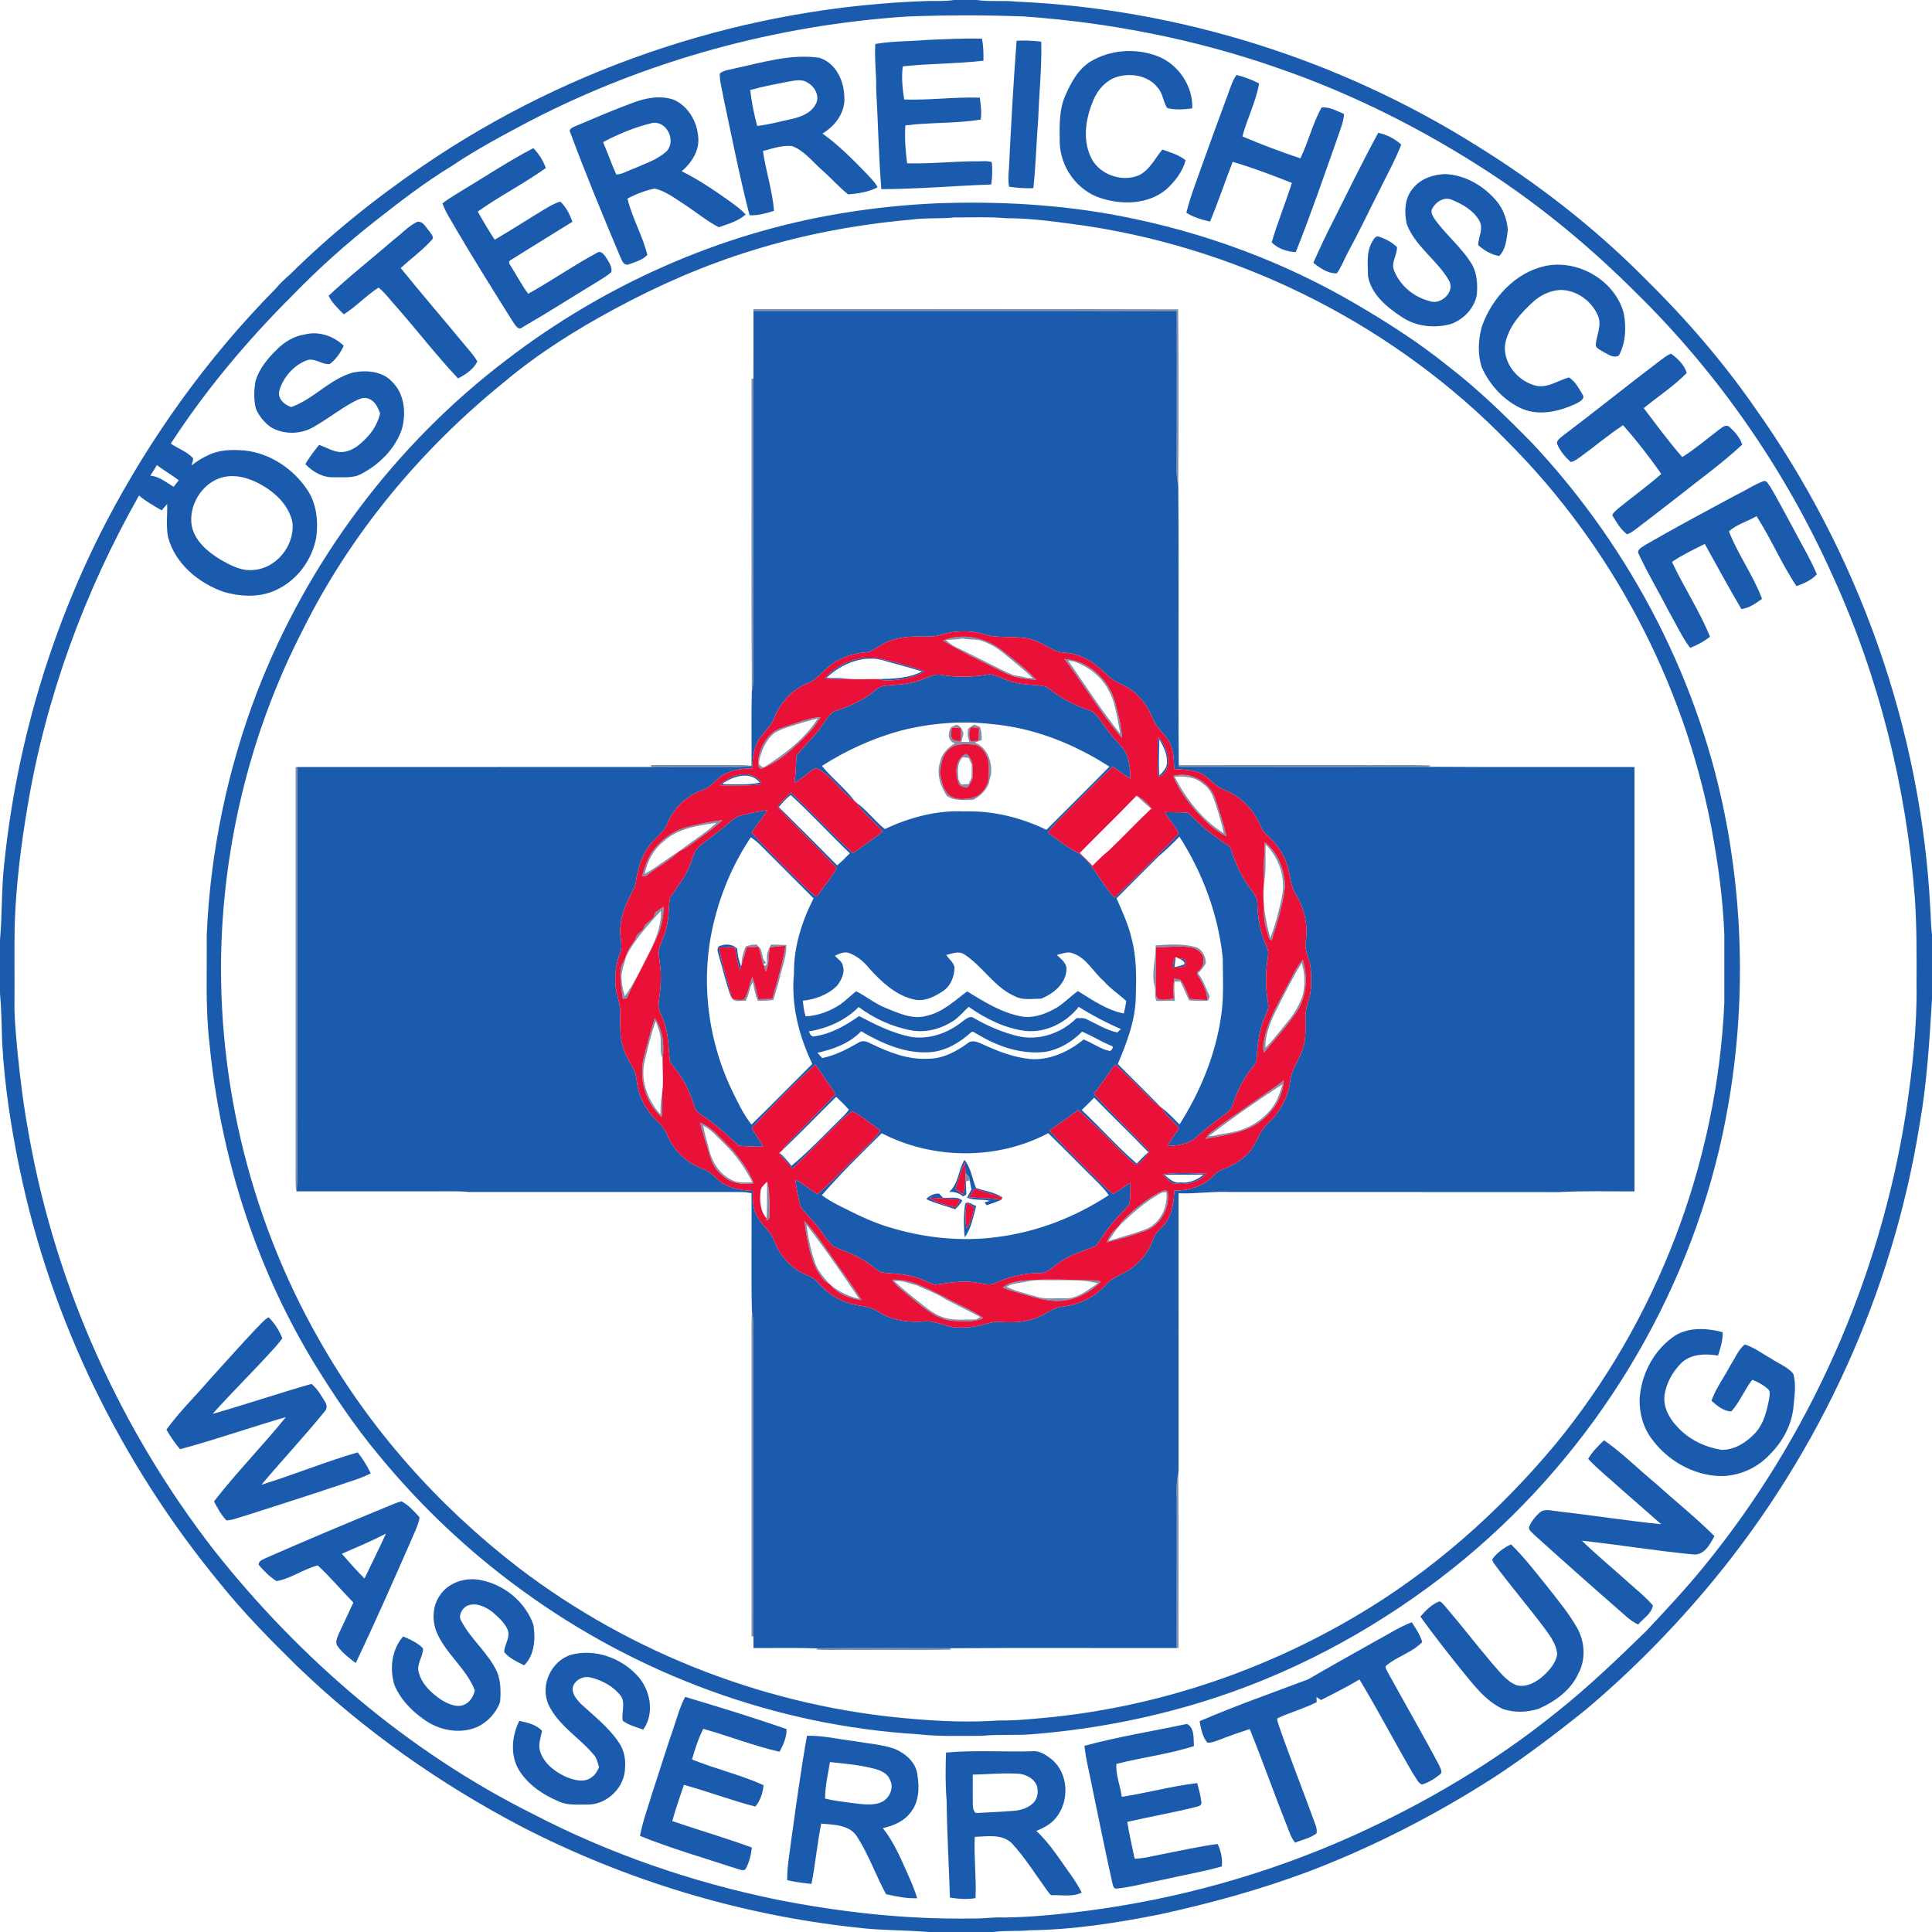 <?xml version="1.0" encoding="UTF-8" ?>
<!DOCTYPE svg PUBLIC "-//W3C//DTD SVG 1.1//EN" "http://www.w3.org/Graphics/SVG/1.1/DTD/svg11.dtd">
<svg width="1000pt" height="1000pt" viewBox="0 0 1000 1000" version="1.1" xmlns="http://www.w3.org/2000/svg">
<g id="#1b5badff">
<path fill="#1b5bad" opacity="1.00" d=" M 493.72 0.00 L 505.52 0.00 C 512.28 1.01 519.13 0.10 525.91 0.83 C 609.90 4.54 692.71 30.52 763.93 75.15 C 795.49 94.65 824.99 117.55 851.15 143.87 C 872.08 164.44 891.43 186.70 908.18 210.83 C 961.98 286.42 994.31 377.31 999.11 470.05 C 999.47 474.60 999.37 479.19 1000.00 483.72 L 1000.00 517.28 C 998.65 539.18 997.35 561.15 993.46 582.79 C 979.57 668.77 942.28 750.77 886.89 817.96 C 866.94 842.14 844.90 864.61 820.92 884.83 C 805.30 897.36 789.35 909.53 772.54 920.45 C 742.56 939.60 710.73 955.97 677.47 968.64 C 652.27 978.10 626.25 985.23 599.97 990.96 C 577.90 995.31 555.54 998.84 533.00 999.10 C 526.77 999.79 520.48 999.08 514.27 1000.00 L 480.48 1000.00 C 468.16 998.92 455.74 999.26 443.45 997.70 C 383.13 991.24 324.12 973.33 270.19 945.60 C 227.76 923.33 188.04 895.55 153.58 862.19 C 139.80 848.69 126.26 834.90 114.14 819.87 C 62.97 757.99 26.54 683.79 10.18 605.10 C 5.72 583.66 2.37 561.93 1.14 540.05 C 0.83 531.46 0.79 522.84 0.00 514.28 L 0.00 486.49 C 1.15 473.68 0.70 460.78 2.10 447.98 C 8.31 386.27 26.20 325.75 54.72 270.66 C 77.86 226.29 107.39 185.16 142.57 149.53 C 144.82 146.82 147.38 144.39 150.06 142.10 C 171.11 121.23 194.35 102.62 218.82 85.91 C 295.74 33.32 387.88 3.33 481.01 0.49 C 485.25 0.49 489.51 0.69 493.72 0.00 M 469.99 8.52 C 402.09 12.91 335.04 31.23 274.57 62.47 C 260.76 69.80 246.88 77.10 233.90 85.87 C 219.82 94.44 206.75 104.53 193.81 114.72 C 178.94 126.43 164.81 139.08 151.62 152.66 C 128.08 176.13 106.53 201.70 88.41 229.61 C 92.18 232.24 96.83 233.69 99.93 237.21 C 100.11 238.50 99.38 239.69 99.09 240.92 C 101.89 238.76 104.89 236.83 108.15 235.43 C 113.97 232.66 120.58 232.66 126.87 233.21 C 140.05 234.69 152.01 242.82 159.23 253.79 C 163.90 260.95 164.79 269.85 163.70 278.15 C 161.61 289.46 154.24 299.76 143.90 304.91 C 135.33 309.39 125.03 309.00 115.95 306.41 C 102.84 301.89 90.61 291.81 86.98 277.99 C 85.91 272.36 86.68 266.57 86.53 260.87 C 85.57 261.96 84.63 263.06 83.67 264.16 C 79.62 261.82 75.52 259.51 71.95 256.47 C 43.74 306.30 23.69 360.88 14.26 417.41 C 10.84 437.49 8.35 457.76 7.62 478.11 C 7.34 491.06 7.59 504.02 7.50 516.98 C 7.28 526.03 8.22 535.05 9.02 544.05 C 10.49 559.05 12.42 574.01 15.21 588.82 C 29.16 666.23 62.40 739.93 110.53 802.07 C 155.17 858.59 211.27 906.70 275.88 938.94 C 315.52 959.54 358.14 974.20 401.87 983.20 C 435.13 989.77 469.04 993.57 502.97 993.01 C 508.67 993.21 514.32 992.18 520.02 992.50 C 534.02 992.30 547.98 990.89 561.87 989.14 C 609.54 983.01 656.30 969.94 700.15 950.26 C 737.86 933.25 773.80 912.05 805.99 886.01 C 822.26 873.04 837.28 858.65 852.15 844.14 C 862.15 833.47 872.18 822.79 881.44 811.45 C 936.62 744.15 973.02 661.79 986.52 575.87 C 989.84 553.72 992.34 531.38 992.00 508.97 C 992.06 494.31 992.11 479.66 991.15 465.04 C 986.71 407.55 972.64 350.71 948.67 298.21 C 924.18 243.51 889.49 193.37 846.69 151.41 C 824.01 128.75 799.28 108.07 772.51 90.38 C 737.82 67.55 700.47 48.65 661.17 35.13 C 618.92 20.37 574.63 11.67 530.01 8.52 C 510.02 7.75 489.98 7.80 469.99 8.52 M 81.21 240.70 C 80.12 242.57 78.99 244.41 77.81 246.23 C 82.44 246.52 86.03 249.75 89.89 251.95 C 90.77 250.82 91.65 249.68 92.54 248.56 C 88.86 245.80 84.82 243.55 81.21 240.70 M 113.44 247.59 C 103.92 251.15 97.69 261.87 99.20 271.90 C 100.70 279.89 107.31 285.49 113.90 289.52 C 119.10 292.51 124.78 295.68 131.01 295.03 C 142.84 294.35 152.28 282.70 151.46 271.09 C 150.22 263.22 144.45 256.84 138.01 252.58 C 130.86 247.96 121.88 244.53 113.44 247.59 Z" />
<path fill="#1b5bad" opacity="1.00" d=" M 479.57 20.68 C 489.12 20.28 498.66 19.76 508.23 20.01 C 509.07 23.76 509.08 27.61 509.03 31.43 C 495.17 33.03 481.16 32.84 467.29 34.35 C 466.49 40.05 467.14 45.84 468.00 51.50 C 481.07 51.95 494.08 50.11 507.15 50.54 C 507.61 54.30 508.22 58.09 507.61 61.88 C 494.73 64.03 481.53 63.25 468.62 64.92 C 468.18 71.45 468.69 78.03 469.52 84.52 C 481.37 84.86 493.16 83.55 504.99 83.48 C 507.76 83.68 510.73 82.98 513.38 83.96 C 513.67 87.80 513.68 91.69 513.04 95.50 C 494.08 96.14 475.14 97.86 456.18 97.91 C 454.80 80.63 454.48 63.30 453.51 46.01 C 453.67 38.25 452.54 30.52 453.06 22.76 C 461.79 21.22 470.75 21.47 479.57 20.68 Z" />
<path fill="#1b5bad" opacity="1.00" d=" M 526.18 21.07 C 530.44 20.85 534.70 21.06 538.94 21.55 C 539.30 34.72 537.85 47.85 537.41 61.00 C 536.47 73.13 536.15 85.30 534.87 97.39 C 530.67 97.59 526.46 97.23 522.31 96.65 C 521.71 93.53 521.96 90.32 522.23 87.19 C 523.30 65.14 524.53 43.09 526.18 21.07 Z" />
<path fill="#1b5bad" opacity="1.00" d=" M 564.54 31.81 C 574.72 25.67 587.79 24.84 598.86 28.97 C 609.78 33.00 617.63 44.58 617.10 56.12 C 612.84 56.62 608.23 57.07 604.10 55.88 C 602.03 52.64 601.94 48.40 599.29 45.46 C 594.65 39.34 586.04 37.72 578.92 39.57 C 572.74 41.21 568.13 46.33 565.81 52.12 C 562.10 61.00 560.35 71.39 564.23 80.51 C 568.02 90.01 580.28 94.68 589.56 90.69 C 595.16 87.91 597.80 81.98 601.65 77.40 C 605.79 78.90 610.20 80.13 613.68 82.96 C 612.05 89.02 607.96 94.18 603.35 98.31 C 593.93 105.89 580.52 106.15 569.46 102.44 C 557.43 98.54 548.91 86.47 548.52 73.95 C 548.42 65.77 548.01 57.23 551.36 49.56 C 554.32 42.80 558.02 35.75 564.54 31.81 Z" />
<path fill="#1b5bad" opacity="1.00" d=" M 380.00 35.47 C 394.43 32.41 409.04 27.78 423.95 29.87 C 432.50 32.43 436.83 41.62 437.01 50.00 C 437.70 58.02 432.34 65.22 425.69 69.12 C 434.25 75.18 441.58 82.72 448.86 90.21 C 450.73 92.39 452.98 94.33 454.25 96.95 C 449.62 99.37 444.17 100.20 438.99 100.62 C 433.95 96.58 429.71 91.67 424.83 87.45 C 420.16 83.23 416.05 77.89 409.99 75.61 C 404.84 75.06 399.81 76.89 394.90 78.16 C 396.38 88.56 399.81 98.62 400.63 109.12 C 396.52 110.38 392.29 111.67 387.95 111.39 C 382.78 91.38 378.85 71.07 374.52 50.87 C 373.85 46.62 372.48 42.41 372.53 38.09 C 374.56 36.29 377.48 36.20 380.00 35.47 M 408.16 42.23 C 401.51 43.54 394.84 44.73 388.32 46.60 C 389.02 52.87 390.27 59.07 391.91 65.17 C 397.66 64.62 403.23 62.97 408.87 61.80 C 413.88 60.72 419.37 58.94 422.07 54.20 C 424.55 50.17 421.96 44.97 418.14 42.87 C 415.18 40.72 411.45 41.69 408.16 42.23 Z" />
<path fill="#1b5bad" opacity="1.00" d=" M 640.04 38.80 C 644.09 39.80 647.99 41.29 651.70 43.19 C 650.08 52.69 645.52 61.35 643.06 70.62 C 652.90 74.80 662.93 78.55 673.07 81.96 C 677.24 73.39 679.40 63.92 684.08 55.61 C 688.19 55.20 691.99 57.50 695.69 59.00 C 695.40 63.02 693.82 66.76 692.56 70.53 C 685.50 90.60 678.55 110.72 670.70 130.50 C 666.18 130.28 661.43 128.75 658.21 125.46 C 661.27 115.05 665.41 105.02 668.67 94.68 C 658.60 90.71 648.45 86.82 638.05 83.77 C 634.00 94.03 630.59 104.52 626.31 114.69 C 622.04 113.73 617.76 112.50 614.05 110.11 C 616.17 101.59 619.41 93.42 622.31 85.14 C 626.69 72.88 631.21 60.66 635.71 48.44 C 636.96 45.15 637.90 41.66 640.04 38.80 Z" />
<path fill="#1b5bad" opacity="1.00" d=" M 327.89 53.07 C 334.41 50.63 341.79 49.29 348.55 51.56 C 355.93 54.70 360.57 62.42 361.33 70.23 C 362.38 77.41 358.17 84.18 352.84 88.63 C 361.42 92.90 369.39 98.26 377.19 103.80 C 380.26 106.02 383.40 108.22 385.96 111.04 C 382.03 114.54 376.86 115.91 372.03 117.61 C 365.67 114.32 360.17 109.66 354.18 105.78 C 349.34 102.63 344.59 98.99 338.89 97.59 C 334.00 98.58 329.19 100.44 324.78 102.79 C 327.16 112.85 332.63 121.90 335.07 131.95 C 332.52 134.71 328.50 135.69 325.05 136.98 C 322.35 137.39 321.71 134.03 320.74 132.24 C 311.92 111.24 303.19 90.18 295.26 68.82 C 293.97 66.67 296.61 65.91 298.07 65.19 C 307.95 61.01 317.81 56.77 327.89 53.07 M 312.15 73.56 C 314.56 79.11 316.46 84.88 319.04 90.36 C 322.20 90.17 325.06 88.28 328.06 87.27 C 333.94 84.62 340.42 82.66 345.19 78.14 C 349.92 72.76 345.32 62.97 338.11 63.54 C 329.06 65.63 320.35 69.23 312.15 73.56 Z" />
<path fill="#1b5bad" opacity="1.00" d=" M 713.37 68.76 C 717.80 69.61 721.95 71.83 725.28 74.86 C 722.04 83.15 717.67 90.93 713.79 98.92 C 708.42 109.48 703.37 120.22 697.69 130.62 C 695.71 134.20 694.36 138.14 691.94 141.46 C 687.37 141.66 683.23 138.78 679.78 136.03 C 683.06 128.62 686.51 121.29 690.21 114.08 C 697.81 98.91 705.25 83.66 713.37 68.76 Z" />
<path fill="#1b5bad" opacity="1.00" d=" M 236.11 100.49 C 249.40 92.52 262.32 83.90 276.04 76.67 C 278.93 79.58 281.10 83.12 282.53 86.96 C 271.18 95.09 258.65 101.41 247.29 109.52 C 250.06 114.46 252.93 119.34 256.05 124.06 C 264.62 119.14 272.88 113.69 281.36 108.60 C 284.12 106.95 286.89 105.23 290.01 104.34 C 293.02 107.14 294.90 110.95 296.30 114.77 C 285.71 121.41 275.00 127.87 264.44 134.57 C 262.59 135.30 263.97 136.95 264.57 138.04 C 267.57 142.68 270.07 147.64 273.41 152.06 C 285.55 145.29 296.99 137.30 309.25 130.71 C 311.07 129.62 312.61 131.74 313.57 133.06 C 314.92 135.43 317.09 138.00 316.38 140.91 C 313.96 143.01 311.14 144.58 308.43 146.29 C 295.75 153.96 283.28 161.98 270.44 169.38 C 268.16 171.41 266.57 167.97 265.42 166.44 C 255.54 150.72 245.68 134.97 236.26 118.96 C 233.76 114.44 230.75 110.16 229.01 105.26 C 231.27 103.52 233.66 101.96 236.11 100.49 Z" />
<path fill="#1b5bad" opacity="1.00" d=" M 731.42 97.42 C 735.39 92.41 741.79 90.33 747.98 90.09 C 758.44 90.54 768.14 96.27 774.75 104.20 C 778.16 108.40 780.01 113.60 780.46 118.96 C 779.77 123.61 779.49 128.97 776.02 132.51 C 772.03 131.92 768.11 129.59 765.09 126.86 C 765.21 122.65 768.06 118.18 765.60 114.07 C 762.58 108.83 756.97 105.71 751.56 103.43 C 747.38 101.61 742.97 104.60 741.15 108.32 C 740.34 110.43 741.97 112.36 743.02 114.04 C 748.93 122.06 756.88 128.45 762.01 137.06 C 764.62 141.87 764.88 147.55 764.36 152.88 C 762.93 159.75 757.42 165.46 750.88 167.75 C 742.27 170.06 732.54 169.02 725.15 163.80 C 717.69 158.86 709.88 152.39 708.10 143.15 C 708.07 137.17 707.01 130.66 710.19 125.24 C 711.00 123.95 711.97 121.66 713.93 122.58 C 717.29 123.64 720.51 125.44 723.07 127.88 C 723.24 132.06 719.77 136.08 721.65 140.18 C 724.73 147.95 731.87 153.78 739.91 155.84 C 745.71 158.17 753.58 150.82 749.88 145.02 C 743.77 134.47 732.45 127.54 728.08 115.85 C 726.78 109.67 727.00 102.38 731.42 97.42 Z" />
<path fill="#1b5bad" opacity="1.00" d=" M 485.19 105.23 C 516.85 104.09 548.69 105.82 579.84 111.81 C 622.91 120.07 664.67 135.49 702.48 157.76 C 718.59 167.22 734.39 177.33 748.96 189.07 C 764.90 201.27 779.30 215.32 793.32 229.65 C 844.67 284.51 880.56 354.02 893.97 428.07 C 903.99 483.25 902.67 540.48 889.81 595.09 C 869.70 679.80 820.40 757.16 752.42 811.47 C 715.90 840.60 674.46 863.67 630.09 878.39 C 599.64 888.49 567.94 894.82 535.98 897.49 C 526.68 898.45 517.31 897.52 508.01 898.47 C 496.98 898.48 485.92 898.88 474.94 897.62 C 401.34 893.14 329.53 866.48 270.06 823.04 C 242.44 803.01 217.50 779.32 195.85 752.95 C 183.35 737.93 172.45 721.66 162.25 705.02 C 131.98 655.07 114.11 598.04 108.41 540.01 C 106.25 521.40 107.20 502.63 107.00 483.93 C 108.84 440.89 117.76 398.14 133.17 357.90 C 159.41 290.33 204.42 230.08 262.19 186.23 C 312.80 147.39 372.83 120.64 435.88 110.34 C 452.19 107.65 468.67 105.94 485.19 105.23 M 471.53 113.69 C 443.73 116.15 416.14 121.29 389.49 129.59 C 364.75 137.19 340.90 147.58 318.15 159.90 C 298.15 170.66 278.81 182.79 261.38 197.40 C 217.91 232.49 181.28 276.39 156.46 326.58 C 132.07 374.05 118.10 426.75 115.00 479.99 C 110.81 553.97 128.45 629.13 165.21 693.49 C 191.11 739.37 226.80 779.44 268.50 811.52 C 327.14 856.30 398.85 883.77 472.40 889.69 C 487.23 890.99 502.16 891.58 517.02 890.50 C 525.38 890.70 533.69 889.73 542.00 889.03 C 598.16 883.54 652.95 865.33 701.52 836.65 C 740.99 813.51 775.70 782.72 804.98 747.67 C 857.74 683.50 888.78 601.96 892.51 519.00 C 892.49 507.35 892.49 495.69 892.51 484.03 C 891.84 464.84 889.09 445.78 885.54 426.92 C 871.05 352.63 834.25 282.79 780.85 229.12 C 722.98 169.42 645.13 129.67 563.01 117.04 C 549.06 115.14 535.06 112.92 520.95 112.96 C 512.00 112.15 502.99 112.59 494.01 112.54 C 486.53 113.34 478.99 112.63 471.53 113.69 Z" />
<path fill="#1b5bad" opacity="1.00" d=" M 204.02 123.89 C 207.98 120.87 211.40 117.01 215.93 114.82 C 219.10 114.33 220.42 117.79 222.23 119.67 C 223.04 121.03 225.14 122.85 223.35 124.32 C 218.54 129.65 212.68 133.89 207.42 138.75 C 218.11 151.99 229.24 164.87 240.08 177.99 C 242.46 180.96 245.17 183.72 247.06 187.06 C 245.17 191.20 240.96 193.80 237.09 195.88 C 225.88 183.99 215.92 171.00 205.12 158.73 C 202.07 155.43 199.47 151.68 195.94 148.85 C 189.55 152.94 184.39 158.67 177.95 162.71 C 175.06 159.75 171.89 156.90 170.10 153.09 C 180.98 142.87 192.73 133.64 204.02 123.89 Z" />
<path fill="#1b5bad" opacity="1.00" d=" M 799.61 137.72 C 816.64 133.98 835.88 145.10 840.44 162.08 C 841.81 169.36 841.54 177.40 837.92 184.03 C 835.07 185.62 832.23 183.31 829.75 182.07 C 828.31 181.00 825.68 180.27 825.99 178.04 C 826.52 173.12 829.25 168.05 826.99 163.18 C 823.78 155.78 816.10 150.21 807.93 150.07 C 802.96 150.27 798.25 152.31 794.43 155.45 C 787.60 161.51 780.89 168.70 779.08 177.98 C 777.72 187.51 785.19 196.79 794.08 199.39 C 800.44 201.45 806.18 196.98 812.05 195.35 C 815.25 197.23 817.12 200.87 818.99 204.00 C 820.95 206.69 817.17 208.11 815.30 209.16 C 806.93 212.95 796.97 215.32 788.13 211.70 C 778.57 207.61 771.10 199.40 766.90 190.00 C 764.74 183.21 765.11 175.74 767.03 168.94 C 772.24 154.34 784.08 141.20 799.61 137.72 Z" />
<path fill="#1b5bad" opacity="1.00" d=" M 390.00 160.93 C 463.03 160.95 536.05 160.91 609.08 160.96 C 609.02 188.65 609.14 216.34 609.01 244.03 C 609.02 246.48 609.42 248.89 609.87 251.29 C 610.27 299.52 609.73 347.80 610.14 396.04 L 610.23 396.87 C 653.29 396.98 696.36 396.93 739.43 396.90 C 774.95 397.13 810.48 396.94 846.00 397.00 C 846.00 470.22 845.99 543.44 846.01 616.67 C 833.01 616.73 819.99 616.28 807.01 617.03 C 750.34 616.96 693.67 617.02 637.00 617.00 C 627.97 616.52 619.02 617.99 610.00 617.65 C 610.01 665.47 609.99 713.28 610.01 761.09 C 609.98 761.49 609.90 762.29 609.87 762.68 C 608.47 768.68 609.22 774.86 609.07 780.96 C 609.09 804.97 609.06 828.99 609.05 853.00 C 569.84 853.08 530.62 852.85 491.42 853.12 C 468.72 853.10 446.03 852.94 423.34 853.19 C 412.23 852.80 401.11 853.08 390.00 853.00 C 390.00 850.98 390.00 848.98 389.99 846.98 C 389.85 796.99 390.01 747.00 389.91 697.01 C 389.82 690.89 390.51 684.70 389.18 678.67 C 388.73 658.34 389.15 637.96 388.99 617.61 C 387.02 617.20 385.03 616.96 383.03 617.00 C 336.36 616.99 289.69 617.01 243.02 616.99 C 236.70 616.37 230.35 616.70 224.01 616.63 C 200.52 616.63 177.04 616.63 153.55 616.63 L 153.64 615.68 C 154.34 602.47 153.71 589.20 153.92 575.97 C 153.94 516.31 153.92 456.66 153.93 397.00 C 214.97 396.99 276.01 397.03 337.05 396.98 C 348.38 396.87 359.71 396.97 371.03 396.93 C 377.02 396.85 383.05 397.32 389.00 396.44 C 389.10 383.74 388.80 371.01 389.13 358.32 C 389.45 356.55 389.78 354.78 389.91 353.00 C 389.98 300.68 389.86 248.35 389.98 196.02 C 390.03 184.33 389.99 172.63 390.00 160.93 M 486.97 328.56 C 482.77 329.93 478.32 329.36 474.00 329.47 C 467.78 329.53 461.36 330.62 455.99 333.91 C 453.49 335.36 451.17 337.53 448.12 337.62 C 441.03 338.23 433.86 340.61 428.50 345.42 C 425.04 348.37 422.19 352.27 417.72 353.78 C 409.81 357.07 403.84 363.87 400.67 371.73 C 398.73 376.99 393.43 380.04 391.53 385.30 C 389.86 389.21 389.47 393.48 389.42 397.69 C 383.06 397.83 376.24 398.78 371.40 403.31 C 368.95 405.63 366.56 408.19 363.18 409.10 C 355.20 412.03 348.52 418.43 345.38 426.34 C 343.32 431.59 337.86 434.30 335.16 439.15 C 331.07 444.92 329.79 451.95 328.66 458.77 C 325.45 465.17 321.80 471.60 321.25 478.92 C 320.15 483.91 322.88 489.10 320.75 493.91 C 318.55 499.61 317.97 505.87 318.83 511.90 C 319.35 515.62 320.87 519.15 320.97 522.94 C 321.13 528.36 320.71 533.86 321.75 539.23 C 322.81 543.96 324.96 548.37 327.47 552.49 C 329.36 555.29 329.37 558.78 329.97 561.99 C 331.17 569.40 335.49 575.95 340.85 581.06 C 343.09 583.04 344.64 585.61 345.74 588.37 C 349.18 596.15 355.92 602.12 363.85 605.07 C 368.20 606.35 370.56 610.56 374.40 612.67 C 379.01 615.37 384.43 616.14 389.68 616.42 C 389.58 620.28 389.49 624.30 391.14 627.90 C 393.08 633.54 398.86 636.68 400.77 642.34 C 403.71 650.29 409.96 656.96 417.88 660.10 C 420.86 661.18 423.16 663.38 425.24 665.70 C 430.34 671.26 437.50 674.70 444.92 675.80 C 448.40 676.24 451.89 677.07 454.81 679.10 C 461.68 683.42 470.02 684.57 477.99 684.01 C 484.61 683.27 490.44 687.56 497.05 687.12 C 503.20 687.45 509.04 685.43 514.95 684.15 C 521.64 684.45 528.49 684.92 534.93 682.62 C 540.28 681.37 544.27 676.85 549.83 676.31 C 558.32 675.42 566.46 671.56 572.22 665.21 C 575.88 660.80 581.75 659.59 586.09 656.09 C 590.87 652.41 594.84 647.52 596.72 641.73 C 597.89 637.39 602.33 635.26 604.28 631.38 C 607.02 626.81 607.55 621.41 607.86 616.21 C 613.72 616.35 619.70 614.90 624.58 611.61 C 627.33 609.74 629.18 606.65 632.39 605.47 C 637.83 603.39 643.16 600.48 646.92 595.93 C 650.65 591.45 651.87 585.26 656.40 581.39 C 662.44 575.72 666.72 568.13 667.75 559.84 C 668.48 552.62 673.84 547.06 675.07 540.00 C 676.66 533.09 674.53 525.80 676.92 519.02 C 679.11 513.30 678.78 507.07 678.40 501.08 C 677.93 496.34 674.92 491.99 675.84 487.12 C 677.27 478.59 674.92 469.87 670.52 462.55 C 667.90 458.50 667.93 453.56 666.64 449.06 C 665.19 443.90 662.47 439.09 658.80 435.19 C 656.52 432.75 653.55 430.74 652.43 427.44 C 648.98 419.14 642.26 412.22 633.85 408.92 C 628.93 407.36 626.20 402.50 621.62 400.36 C 617.34 398.28 612.45 398.43 607.81 398.03 C 607.52 393.75 607.60 389.28 605.79 385.29 C 604.25 381.72 601.31 379.07 598.99 376.04 C 597.31 373.85 596.42 371.22 595.24 368.76 C 593.20 364.43 590.02 360.69 586.30 357.70 C 582.37 354.42 577.02 353.38 573.39 349.69 C 568.29 344.58 562.31 339.88 555.09 338.37 C 551.69 337.60 547.94 338.08 544.87 336.18 C 540.81 333.93 536.74 331.49 532.17 330.48 C 526.20 329.43 520.09 329.98 514.09 329.34 C 510.67 328.88 507.44 327.52 504.03 327.10 C 498.32 326.40 492.45 326.80 486.97 328.56 Z" />
<path fill="#1b5bad" opacity="1.00" d=" M 143.12 181.10 C 147.07 176.97 152.23 173.91 157.94 173.08 C 165.04 171.30 172.77 173.93 177.91 178.98 C 176.26 182.60 173.93 185.95 170.75 188.39 C 166.57 188.97 162.76 184.79 158.49 186.62 C 151.87 189.25 146.61 195.32 144.59 202.12 C 143.50 206.33 147.15 209.51 150.75 210.70 C 162.41 206.54 170.75 196.09 182.80 192.79 C 189.80 191.45 198.17 192.14 203.17 197.82 C 209.43 204.07 210.24 213.79 208.07 221.96 C 204.69 232.07 196.59 240.21 187.30 245.13 C 182.95 247.68 177.82 246.93 173.02 247.03 C 167.30 247.35 161.82 244.28 158.03 240.18 C 160.15 236.70 162.57 233.43 165.15 230.28 C 169.53 231.66 173.75 234.84 178.57 233.78 C 183.32 232.96 186.95 229.51 190.15 226.16 C 193.40 222.78 195.65 218.51 196.75 213.96 C 195.62 211.06 194.28 207.82 191.19 206.54 C 188.50 205.09 185.57 206.70 183.13 207.90 C 175.88 211.82 169.41 217.01 162.23 221.04 C 155.51 224.93 146.70 225.05 140.03 221.00 C 136.69 218.59 134.01 215.24 132.43 211.44 C 131.25 206.78 131.47 201.88 132.26 197.17 C 134.20 190.88 138.46 185.62 143.12 181.10 Z" />
<path fill="#1b5bad" opacity="1.00" d=" M 859.48 186.48 C 861.19 185.21 862.90 183.86 864.90 183.05 C 868.35 185.51 871.85 188.93 873.06 193.04 C 866.34 199.88 858.22 205.19 850.80 211.24 C 857.31 219.78 863.64 228.50 870.73 236.58 C 877.41 232.39 883.40 227.23 889.67 222.46 C 891.21 221.44 892.82 219.66 894.85 220.68 C 897.75 223.28 900.58 226.34 901.77 230.13 C 891.42 239.82 879.80 248.06 868.74 256.90 C 861.24 262.71 853.77 268.55 846.20 274.26 C 844.93 275.15 843.64 276.18 842.10 276.53 C 838.83 273.96 836.63 270.29 834.55 266.76 C 834.88 265.30 836.36 264.43 837.34 263.38 C 844.79 257.28 852.66 251.69 859.89 245.31 C 853.76 236.56 847.18 228.08 840.08 220.08 C 832.39 225.20 825.32 231.15 817.86 236.59 C 816.36 237.62 814.88 238.83 813.04 239.14 C 810.20 236.66 807.63 233.63 806.14 230.15 C 805.16 228.14 807.46 226.91 808.65 225.76 C 825.75 212.87 842.39 199.39 859.48 186.48 Z" />
<path fill="#1b5bad" opacity="1.00" d=" M 898.45 256.29 C 903.36 253.98 907.87 250.83 912.98 248.97 C 914.71 248.72 915.29 250.82 916.25 251.86 C 920.46 258.97 924.25 266.33 928.24 273.58 C 932.31 281.45 936.94 289.05 940.39 297.23 C 937.63 300.35 933.70 302.03 929.85 303.37 C 922.10 291.82 916.74 278.84 909.17 267.17 C 904.52 269.94 898.84 271.38 894.89 275.05 C 899.60 287.13 907.47 297.78 912.03 309.96 C 908.81 312.31 905.40 314.72 901.34 315.26 C 894.77 304.15 888.67 292.79 882.39 281.52 C 876.63 284.44 870.78 287.21 865.42 290.84 C 871.53 303.98 879.69 316.14 885.10 329.60 C 881.97 332.02 878.49 333.92 874.80 335.33 C 870.48 329.62 867.59 323.01 863.99 316.85 C 858.84 306.84 853.05 297.15 848.28 286.95 C 846.81 284.37 850.12 283.16 851.75 281.97 C 867.12 273.07 882.81 264.71 898.45 256.29 Z" />
<path fill="#1b5bad" opacity="1.00" d=" M 426.87 351.12 C 434.19 342.82 446.11 338.46 456.98 341.21 C 464.21 343.00 471.48 344.77 478.43 347.51 C 474.73 349.92 470.34 350.93 466.04 351.64 C 462.28 352.09 458.33 352.77 454.66 351.49 C 462.31 351.35 470.28 351.13 477.25 347.56 C 471.14 345.60 464.92 344.00 458.74 342.27 C 447.90 338.42 435.70 343.18 427.77 350.89 C 431.45 351.02 435.17 350.77 438.83 351.35 C 434.84 351.69 430.84 351.45 426.87 351.12 Z" />
<path fill="#1b5bad" opacity="1.00" d=" M 475.58 352.33 C 479.48 351.20 483.18 348.45 487.42 349.39 C 495.57 350.65 503.89 350.52 512.01 349.05 C 516.60 349.32 520.52 352.47 525.08 353.18 C 530.45 354.84 536.27 354.01 541.61 355.48 C 548.18 360.73 555.56 364.99 563.60 367.54 C 566.75 368.41 568.43 371.39 570.24 373.84 C 573.17 378.13 576.49 382.14 580.05 385.93 C 584.43 390.37 584.94 397.10 585.15 403.00 C 581.93 401.21 579.03 398.95 576.02 396.85 C 569.20 403.09 562.66 409.62 556.14 416.16 C 551.49 421.06 546.40 425.58 542.38 431.05 C 547.70 434.66 552.68 438.98 558.54 441.67 C 566.48 447.75 569.95 457.54 576.84 464.59 C 587.19 455.02 597.01 444.90 606.92 434.89 C 607.97 433.64 609.46 432.59 609.96 430.99 C 607.99 427.17 604.90 424.08 602.81 420.33 C 606.72 420.50 610.64 420.30 614.54 420.64 C 616.72 421.97 618.35 424.00 620.24 425.70 C 625.22 430.51 630.89 434.54 636.69 438.30 C 639.03 445.21 641.53 452.19 645.89 458.13 C 647.80 461.21 650.99 463.95 650.79 467.88 C 651.05 474.75 652.11 481.67 654.80 488.04 C 655.64 490.19 656.93 492.42 656.32 494.83 C 654.98 502.87 654.94 511.17 656.35 519.21 C 657.18 522.67 654.68 525.61 653.73 528.77 C 651.53 534.95 650.84 541.54 650.43 548.05 C 650.49 550.28 648.65 551.81 647.48 553.50 C 643.13 558.92 640.16 565.29 638.04 571.88 C 637.24 574.82 634.42 576.38 632.20 578.15 C 627.56 581.46 623.22 585.16 618.89 588.86 C 614.92 592.46 609.29 592.88 604.21 593.23 C 605.97 589.99 608.23 587.07 610.29 584.02 C 607.36 580.27 603.38 577.37 601.01 573.19 C 604.53 575.73 607.45 578.96 610.52 582.01 C 621.29 565.02 629.16 545.97 632.04 525.98 C 633.57 516.04 632.90 505.94 632.91 495.93 C 630.60 473.56 622.56 451.92 610.45 433.02 C 606.96 436.65 603.36 440.15 599.51 443.40 C 592.24 450.51 585.11 457.77 577.92 464.96 C 580.88 471.83 584.10 478.65 585.76 485.98 C 588.37 495.78 588.20 506.02 587.89 516.06 C 587.66 528.19 583.24 539.70 578.56 550.73 C 585.93 558.08 593.32 565.42 600.62 572.85 C 599.47 572.24 598.38 571.57 597.49 570.65 C 590.83 563.96 584.30 557.14 577.19 550.94 C 573.51 556.01 570.03 561.22 566.21 566.19 C 574.80 575.79 584.12 584.71 593.10 593.95 C 593.61 594.76 595.35 595.82 594.34 596.87 C 592.57 599.10 590.75 601.68 588.10 602.89 C 586.33 602.06 585.07 600.49 583.65 599.22 C 575.12 591.00 567.03 582.32 558.07 574.55 C 553.19 578.18 548.24 581.71 543.20 585.10 C 549.15 592.02 555.77 598.34 562.16 604.85 C 566.78 609.18 570.98 614.00 576.01 617.88 C 579.32 616.48 582.01 613.97 585.11 612.18 C 585.02 615.96 585.30 619.84 584.43 623.55 C 581.31 627.35 577.50 630.57 574.60 634.57 C 571.79 637.85 569.81 641.74 567.04 645.03 C 560.73 647.49 554.07 649.38 548.48 653.39 C 545.10 655.40 542.38 659.27 538.03 658.92 C 530.11 658.99 522.24 660.81 515.05 664.12 C 511.84 665.80 508.28 664.07 504.95 663.82 C 497.90 662.67 490.87 664.12 483.90 664.99 C 480.20 663.83 476.84 661.75 473.03 660.87 C 467.51 659.17 461.68 659.32 456.01 658.58 C 452.55 656.63 449.76 653.60 446.16 651.82 C 441.64 648.96 436.47 647.52 431.66 645.31 C 427.95 642.33 425.88 637.84 422.73 634.33 C 420.20 630.91 416.78 628.21 414.44 624.69 C 413.12 620.03 412.34 615.23 411.59 610.46 C 415.59 612.76 419.21 615.63 423.09 618.13 C 430.76 611.50 437.67 604.04 444.92 596.96 C 448.64 593.13 452.78 589.62 455.68 585.08 C 450.82 581.83 446.34 577.68 441.11 575.17 C 437.86 577.15 435.31 580.05 432.55 582.62 C 425.01 589.97 417.65 597.49 410.18 604.91 C 407.71 602.01 404.90 599.37 402.90 596.12 L 403.50 596.67 C 405.74 598.74 407.79 601.01 409.65 603.44 C 419.21 595.46 427.68 586.33 436.57 577.64 C 437.56 576.60 438.61 575.58 439.34 574.33 C 437.32 571.97 435.01 569.88 432.81 567.71 C 423.48 576.83 414.47 586.27 405.02 595.26 C 405.69 594.21 406.41 593.19 407.24 592.26 C 415.60 583.52 424.38 575.18 432.50 566.21 C 428.95 561.19 425.45 556.14 422.07 551.01 C 410.46 561.35 399.56 572.49 389.09 583.98 C 391.07 587.14 393.23 590.19 395.00 593.48 C 390.74 593.61 386.47 593.44 382.23 592.96 C 376.37 587.34 370.31 581.86 363.51 577.37 C 361.91 576.23 359.98 575.15 359.57 573.05 C 357.67 567.15 355.34 561.33 351.75 556.24 C 350.20 553.89 348.17 551.88 346.76 549.45 C 345.95 543.24 346.18 536.85 344.29 530.81 C 343.44 527.44 341.51 524.44 340.83 521.03 C 341.07 515.69 342.31 510.42 342.02 505.05 C 342.14 500.64 340.83 496.32 340.98 491.92 C 341.98 487.86 344.15 484.18 344.96 480.05 C 346.33 475.00 345.84 469.68 346.83 464.59 C 350.49 459.20 354.70 454.05 357.05 447.89 C 358.57 444.57 358.95 440.49 361.96 438.09 C 365.98 434.68 370.37 431.75 374.39 428.35 C 377.38 426.00 380.05 422.86 383.93 421.99 C 388.24 420.89 392.61 419.98 397.03 419.36 C 394.93 423.62 391.36 426.91 389.10 431.09 C 396.03 438.76 403.37 446.06 410.73 453.33 C 414.59 457.06 418.23 461.08 422.70 464.12 C 426.25 459.26 430.06 454.56 433.13 449.37 C 423.26 438.39 412.27 428.47 402.40 417.49 C 404.61 414.99 406.89 412.56 409.29 410.23 C 420.21 420.50 430.45 431.48 441.48 441.63 C 446.57 437.84 451.96 434.44 456.84 430.39 C 452.48 425.10 446.83 420.91 443.02 415.22 C 448.55 419.23 452.66 424.81 457.96 429.10 C 470.73 423.16 484.82 419.27 499.00 419.99 C 513.72 419.48 528.40 423.13 541.63 429.50 C 552.50 418.60 563.43 407.78 574.25 396.83 C 555.87 384.95 534.87 376.61 512.95 374.74 C 497.34 372.94 481.43 374.34 466.21 378.17 C 451.79 382.12 438.01 388.38 425.43 396.44 C 430.73 402.95 437.47 408.13 442.58 414.82 C 435.80 410.30 431.35 402.91 424.48 398.44 C 423.24 397.65 421.57 397.56 420.41 398.54 C 417.34 400.81 414.56 403.49 411.13 405.24 C 411.98 400.57 411.94 395.83 412.23 391.12 C 416.62 385.62 422.00 380.91 425.90 374.98 C 428.01 372.36 429.51 368.65 433.10 367.77 C 439.57 365.49 446.07 362.85 451.46 358.50 C 453.44 357.03 455.36 355.06 458.00 354.95 C 463.89 354.35 469.93 354.34 475.58 352.33 M 403.13 417.74 C 413.26 427.74 423.32 437.82 433.36 447.92 C 435.63 445.93 437.76 443.81 439.87 441.67 C 429.55 431.76 419.84 421.19 409.32 411.52 C 406.88 413.19 405.04 415.53 403.13 417.74 M 370.04 475.15 C 362.23 504.65 365.69 536.76 378.79 564.25 C 381.80 570.39 384.73 576.66 388.96 582.09 C 399.55 571.72 409.93 561.13 420.45 550.68 C 413.51 536.21 409.39 520.08 410.95 503.99 C 410.76 490.35 414.97 477.04 421.10 464.98 C 411.94 455.77 402.73 446.63 393.58 437.42 C 392.08 435.89 390.34 434.62 388.64 433.33 C 380.12 446.07 373.84 460.31 370.04 475.15 M 432.18 494.67 C 433.58 496.47 436.06 497.61 436.30 500.11 C 437.40 503.72 435.38 507.42 433.24 510.23 C 428.57 514.88 422.05 517.29 415.58 517.96 C 415.81 520.69 416.11 523.45 417.02 526.06 C 423.44 525.78 429.64 523.36 434.99 519.86 C 437.86 517.79 440.35 515.23 443.16 513.08 C 448.41 515.71 452.98 519.57 458.49 521.73 C 465.17 524.45 472.39 527.91 479.76 525.75 C 487.97 523.93 494.07 517.97 500.59 513.14 C 509.18 518.40 517.94 523.89 527.95 525.96 C 533.96 527.29 540.10 525.27 545.38 522.45 C 550.09 520.03 553.64 516.00 557.92 512.96 C 565.40 517.59 572.93 522.87 581.70 524.59 C 582.09 522.44 582.70 520.33 582.95 518.15 C 579.17 514.56 574.67 511.76 571.26 507.75 C 565.88 503.14 562.47 495.92 555.45 493.49 C 552.69 492.23 549.75 493.70 547.02 494.27 C 549.14 496.40 552.33 498.55 552.00 501.95 C 551.61 509.25 545.15 514.41 538.87 516.94 C 534.39 516.85 529.54 517.91 525.41 515.71 C 514.58 511.06 508.64 499.98 498.86 493.83 C 495.98 492.11 492.68 493.63 489.75 494.29 C 491.18 496.44 493.62 498.10 494.07 500.78 C 493.96 505.47 492.08 510.47 487.98 513.06 C 483.61 515.99 478.29 518.63 472.91 517.29 C 463.72 515.16 456.53 508.44 450.32 501.70 C 447.58 498.18 444.07 495.11 439.91 493.43 C 437.29 492.29 434.54 493.53 432.18 494.67 M 418.68 533.85 C 419.26 535.25 419.93 536.99 421.84 536.36 C 430.25 535.10 437.81 530.76 444.65 525.91 C 453.19 530.40 461.96 534.77 471.49 536.69 C 480.94 538.19 490.67 534.74 498.01 528.82 C 499.75 527.68 501.87 525.43 504.05 526.92 C 511.20 531.11 518.92 534.38 526.99 536.33 C 537.81 538.85 549.48 534.74 557.22 526.99 C 558.94 527.07 560.81 526.64 562.39 527.54 C 567.62 529.97 572.62 533.21 578.33 534.40 C 578.96 533.85 579.58 533.27 580.18 532.68 C 572.63 529.35 565.32 525.55 558.35 521.14 C 551.90 529.31 541.47 534.67 530.92 533.61 C 520.12 532.32 510.19 527.27 501.38 521.12 C 498.74 523.52 496.52 526.40 493.51 528.37 C 487.16 532.51 479.32 534.71 471.76 533.32 C 461.87 531.52 452.50 527.21 444.44 521.24 C 437.52 528.21 428.29 532.29 418.68 533.85 M 445.72 533.78 C 439.77 540.09 431.35 543.06 423.09 544.93 C 423.91 545.84 424.74 546.74 425.59 547.65 C 432.38 546.26 438.56 543.03 444.51 539.60 C 446.52 538.23 448.94 539.20 450.88 540.21 C 459.93 544.63 469.76 548.52 480.02 548.00 C 487.77 548.17 494.92 544.33 501.02 539.89 C 503.28 538.00 506.15 539.44 508.47 540.43 C 516.28 544.07 524.47 547.24 533.11 548.15 C 543.33 548.92 553.11 544.40 560.87 538.04 C 565.56 539.80 569.63 543.09 574.63 544.03 C 575.61 543.30 576.93 541.56 574.93 541.20 C 569.85 539.06 565.13 536.11 560.08 533.97 C 554.92 539.25 548.27 543.25 540.92 544.46 C 528.58 545.90 516.29 541.59 505.86 535.27 C 504.83 534.88 503.46 533.24 502.46 534.49 C 496.73 539.65 489.72 543.86 481.89 544.57 C 468.98 545.68 456.61 540.15 445.72 533.78 M 566.36 568.14 C 564.21 570.27 562.08 572.42 559.93 574.55 C 569.54 583.64 578.33 593.58 588.35 602.24 C 590.28 600.21 592.27 598.24 594.34 596.34 C 585.16 586.79 575.57 577.64 566.36 568.14 M 425.39 618.65 C 428.12 620.59 430.98 622.37 433.99 623.86 C 442.47 628.10 450.97 632.47 460.10 635.17 C 478.39 640.81 497.92 642.86 516.92 640.18 C 537.24 637.50 556.80 629.82 573.91 618.60 C 570.81 614.23 566.76 610.72 563.05 606.92 C 556.22 600.13 549.47 593.25 542.59 586.53 C 516.13 600.55 482.92 600.28 456.37 586.56 C 445.75 596.98 435.15 607.44 425.39 618.65 Z" />
<path fill="#1b5bad" opacity="1.00" d=" M 599.37 381.49 C 602.39 384.11 603.88 388.10 604.54 391.94 C 605.13 395.79 603.87 401.07 599.54 402.04 C 599.03 395.20 599.21 388.34 599.37 381.49 M 600.10 382.66 C 599.95 388.93 599.61 395.18 600.12 401.45 C 601.78 399.61 603.89 397.72 603.98 395.06 C 604.39 390.58 602.23 386.43 600.10 382.66 Z" />
<path fill="#1b5bad" opacity="1.00" d=" M 372.69 406.50 C 377.85 400.88 388.85 397.73 393.99 405.01 C 393.80 405.28 393.41 405.82 393.22 406.09 C 386.42 406.80 379.52 406.70 372.69 406.50 M 374.35 405.31 L 374.30 406.00 C 380.62 405.87 387.03 406.47 393.26 405.08 C 388.45 398.90 379.83 401.73 374.35 405.31 Z" />
<path fill="#1b5bad" opacity="1.00" d=" M 371.96 489.91 C 375.00 488.41 379.15 488.41 381.58 491.06 C 381.70 494.21 382.47 497.26 383.58 500.20 C 383.44 500.77 383.15 501.91 383.00 502.48 C 381.83 498.47 381.15 494.35 380.47 490.25 C 377.69 490.28 374.90 490.33 372.13 490.43 C 373.63 499.13 376.64 507.47 378.66 516.05 L 378.40 516.08 C 375.82 509.22 374.30 502.02 372.16 495.02 C 371.80 493.36 370.78 491.47 371.96 489.91 Z" />
<path fill="#1b5bad" opacity="1.00" d=" M 607.09 500.86 C 607.28 498.94 607.28 496.91 608.56 495.34 C 608.32 497.09 608.09 498.84 607.91 500.60 C 609.66 500.15 611.47 499.82 613.13 499.06 C 613.15 497.14 611.17 496.70 609.83 495.94 C 611.05 496.11 612.28 496.33 613.50 496.61 C 613.87 497.76 613.93 499.12 613.23 500.17 C 611.24 500.78 609.14 500.73 607.09 500.86 Z" />
<path fill="#1b5bad" opacity="1.00" d=" M 491.27 616.95 C 496.17 612.74 495.95 605.62 499.20 600.37 C 502.61 604.46 503.19 610.07 505.17 614.89 C 509.73 616.48 514.74 617.02 518.83 619.76 C 514.02 618.35 509.28 616.76 504.52 615.21 C 503.50 616.67 502.49 618.14 501.49 619.64 C 507.06 620.39 512.74 619.91 518.26 621.09 C 515.72 622.04 513.22 623.12 510.59 623.79 C 510.35 623.42 509.86 622.69 509.62 622.33 L 512.34 621.53 C 508.46 620.61 504.33 621.48 500.56 619.93 C 501.26 618.45 502.02 617.02 502.85 615.61 C 502.50 614.05 502.15 612.48 501.93 610.91 C 501.94 609.38 500.98 608.14 499.73 607.41 C 499.68 605.46 499.58 603.53 499.45 601.60 C 497.36 606.01 496.03 610.70 494.54 615.33 C 495.91 616.04 497.04 618.37 498.80 617.65 C 499.48 615.42 499.55 613.08 499.64 610.78 L 499.89 611.58 C 500.11 613.81 500.02 616.07 500.16 618.32 C 499.75 618.55 498.92 619.02 498.51 619.25 C 496.44 617.54 493.95 616.70 491.27 616.95 Z" />
<path fill="#1b5bad" opacity="1.00" d=" M 601.99 607.88 C 609.37 606.75 616.88 607.25 624.32 607.54 C 620.28 612.44 613.27 613.42 607.34 612.44 C 605.02 611.71 603.59 609.55 601.99 607.88 M 602.80 608.10 C 605.08 610.13 607.61 612.61 610.97 612.00 C 615.40 612.55 619.64 610.80 622.97 607.96 C 616.24 608.10 609.52 607.88 602.80 608.10 Z" />
<path fill="#1b5bad" opacity="1.00" d=" M 479.45 620.66 C 481.13 618.74 483.47 617.74 486.03 617.79 C 486.73 618.52 487.43 619.26 488.15 620.00 C 491.48 620.27 495.32 618.98 498.09 621.40 C 497.13 623.12 495.88 624.66 494.35 625.91 C 489.40 624.11 484.20 622.98 479.45 620.66 M 480.99 619.86 C 484.43 622.64 488.94 623.48 493.09 624.68 C 495.67 625.73 495.99 622.35 496.95 620.85 C 491.63 620.57 486.31 620.23 480.99 619.86 Z" />
<path fill="#1b5bad" opacity="1.00" d=" M 499.52 623.32 C 500.74 621.07 503.50 623.87 505.29 624.18 C 503.77 629.71 502.74 635.72 499.37 640.47 C 498.70 634.80 498.73 628.98 499.52 623.32 M 500.51 622.62 C 499.53 626.88 499.49 631.29 500.18 635.60 C 502.87 632.74 503.50 628.61 504.29 624.91 C 503.05 624.10 501.79 623.34 500.51 622.62 Z" />
<path fill="#1b5bad" opacity="1.00" d=" M 132.63 687.63 C 134.74 685.69 136.47 683.22 139.02 681.83 C 142.18 684.86 144.52 688.68 146.14 692.74 C 145.16 693.95 144.18 695.17 143.21 696.41 C 132.45 708.51 120.82 719.78 110.03 731.83 C 127.18 726.96 144.07 721.20 161.22 716.30 C 164.27 718.80 166.25 722.27 168.25 725.60 C 169.17 726.99 169.43 728.92 168.27 730.29 C 157.68 743.37 146.12 755.64 135.30 768.52 C 152.04 763.31 168.31 756.65 185.15 751.74 C 187.78 755.11 190.08 758.73 191.91 762.60 C 186.59 765.37 180.74 766.90 175.11 768.89 C 159.26 774.19 143.34 779.27 127.42 784.38 C 124.02 785.23 120.74 786.83 117.21 786.97 C 114.45 784.14 112.60 780.58 110.75 777.13 C 122.48 762.01 135.95 748.36 147.96 733.49 C 129.64 738.80 111.62 745.15 93.18 750.12 C 90.54 746.94 88.15 743.56 86.14 739.96 C 92.89 730.60 101.25 722.56 108.73 713.79 C 116.71 705.08 124.50 696.20 132.63 687.63 Z" />
<path fill="#1b5bad" opacity="1.00" d=" M 865.46 692.40 C 872.88 686.70 883.04 687.28 891.63 689.53 C 891.80 693.71 890.55 697.72 889.24 701.64 C 882.83 700.63 875.51 700.66 870.43 705.32 C 865.87 709.79 862.53 715.70 861.56 722.05 C 860.78 728.07 863.82 733.89 867.85 738.16 C 873.76 744.88 882.30 749.06 891.07 750.43 C 897.99 750.56 904.13 746.42 908.68 741.54 C 912.96 736.74 914.50 730.27 915.69 724.13 C 915.85 722.43 916.56 720.35 915.17 719.00 C 912.77 716.91 909.93 715.29 906.97 714.17 C 902.91 719.31 900.57 725.67 896.14 730.54 C 892.10 730.51 888.72 727.56 885.83 725.01 C 888.20 718.41 892.53 712.72 895.76 706.53 C 898.10 702.96 899.71 698.66 903.05 695.90 C 908.05 697.40 912.24 700.73 916.78 703.23 C 920.58 705.78 925.12 707.43 928.16 710.97 C 929.83 716.44 928.80 722.31 928.34 727.91 C 927.47 737.46 922.69 746.36 915.87 753.00 C 909.26 760.10 899.67 764.21 889.97 764.01 C 876.43 763.48 863.52 756.17 855.43 745.43 C 850.67 739.46 848.49 731.74 848.66 724.17 C 849.38 711.90 855.52 699.75 865.46 692.40 Z" />
<path fill="#1b5bad" opacity="1.00" d=" M 822.02 755.11 C 824.16 751.41 827.19 748.39 830.26 745.47 C 839.82 752.18 848.10 760.52 857.10 767.94 C 867.15 777.03 877.80 785.48 887.37 795.09 C 885.09 799.51 881.82 805.48 875.93 804.52 C 856.82 802.70 837.87 799.54 818.79 797.46 C 826.69 805.17 835.26 812.16 843.43 819.57 C 847.55 823.27 851.95 826.73 855.53 830.98 C 854.85 835.29 850.55 837.71 847.92 840.85 C 843.94 839.06 840.90 835.85 837.63 833.06 C 822.92 820.22 808.31 807.24 793.82 794.16 C 792.87 792.95 790.70 791.74 791.60 789.97 C 792.83 787.22 794.78 784.79 797.03 782.81 C 799.56 780.75 802.90 781.95 805.80 782.20 C 823.84 784.26 841.78 787.09 859.85 788.94 C 853.12 783.08 846.42 777.18 839.71 771.30 C 833.82 765.89 827.48 760.95 822.02 755.11 Z" />
<path fill="#1b5bad" opacity="1.00" d=" M 201.51 779.38 C 203.59 778.54 205.64 777.56 207.85 777.09 C 211.54 779.12 214.41 782.29 217.18 785.40 C 216.56 789.47 214.49 793.09 212.99 796.87 C 203.59 818.28 194.20 839.69 184.13 860.79 C 180.79 858.23 177.30 855.66 174.84 852.20 C 173.17 850.17 174.61 847.67 175.36 845.58 C 177.84 840.20 180.38 834.85 182.91 829.49 C 176.72 823.12 170.98 816.32 164.47 810.26 C 157.13 812.10 150.65 817.08 143.14 818.37 C 139.60 816.17 136.59 813.16 133.93 809.97 C 133.71 807.84 136.02 807.32 137.46 806.49 C 158.69 797.17 180.07 788.19 201.51 779.38 M 176.93 804.22 C 180.73 808.59 184.58 812.94 188.67 817.06 C 192.34 809.29 196.21 801.62 199.78 793.81 C 192.33 797.63 184.61 800.90 176.93 804.22 Z" />
<path fill="#1b5bad" opacity="1.00" d=" M 772.44 806.97 C 774.90 803.62 778.37 801.14 782.10 799.36 C 789.26 806.33 795.28 814.36 801.58 822.10 C 806.74 828.73 812.17 835.23 816.30 842.58 C 820.42 849.80 820.92 859.24 816.77 866.56 C 812.88 875.02 804.83 880.68 796.57 884.40 C 790.66 886.35 784.03 886.58 778.08 884.65 C 768.63 880.37 762.49 871.66 756.05 863.93 C 748.92 855.01 741.85 846.04 735.19 836.76 C 737.90 833.61 740.92 830.48 744.86 828.93 C 746.25 828.88 746.89 830.42 747.82 831.22 C 756.11 840.85 763.85 850.94 772.07 860.64 C 775.98 864.92 779.45 870.18 785.10 872.31 C 790.35 873.55 795.37 870.52 799.14 867.14 C 802.27 864.13 805.45 860.53 806.01 856.05 C 805.52 850.86 802.21 846.59 799.26 842.51 C 791.13 831.72 782.37 821.41 774.27 810.59 C 773.56 809.44 772.37 808.41 772.44 806.97 Z" />
<path fill="#1b5bad" opacity="1.00" d=" M 227.72 825.69 C 232.22 818.92 241.18 816.24 248.94 817.87 C 261.11 820.25 272.05 829.28 276.13 841.07 C 277.18 848.23 276.78 856.55 271.31 861.98 C 267.65 860.08 263.58 858.38 260.97 855.06 C 261.07 851.10 264.43 847.39 262.71 843.42 C 261.03 839.64 257.76 836.90 254.72 834.24 C 251.03 831.45 245.81 829.09 241.32 831.38 C 238.95 833.01 237.02 836.38 238.82 839.13 C 243.82 848.70 252.82 855.57 257.31 865.48 C 259.28 870.38 259.27 875.78 258.85 880.97 C 256.79 886.57 252.42 891.39 246.97 893.88 C 237.86 897.83 226.92 895.59 219.12 889.77 C 212.74 885.22 207.01 879.26 204.06 871.89 C 201.59 863.51 202.79 853.78 208.65 847.04 C 212.36 848.57 216.14 850.31 218.98 853.22 C 219.00 857.56 215.33 861.48 216.82 865.94 C 218.51 871.92 223.40 876.45 228.42 879.82 C 232.03 882.00 236.77 884.27 240.88 882.06 C 243.54 880.62 245.04 877.84 245.79 875.01 C 241.46 863.61 230.81 856.15 226.07 844.97 C 223.52 838.79 223.79 831.24 227.72 825.69 Z" />
<path fill="#1b5bad" opacity="1.00" d=" M 711.93 849.46 C 718.17 846.13 724.12 842.20 730.74 839.66 C 732.81 842.92 735.06 846.18 736.14 849.93 C 730.89 855.43 722.95 857.38 717.24 862.36 C 716.95 863.51 717.84 864.50 718.26 865.52 C 727.13 881.65 736.38 897.58 744.97 913.86 C 745.52 915.26 746.95 917.37 745.23 918.51 C 742.47 920.74 739.35 922.69 735.92 923.67 C 733.80 922.69 732.96 920.19 731.61 918.41 C 722.05 902.18 713.40 885.41 703.65 869.28 C 697.19 873.17 690.44 876.53 683.72 879.93 C 683.15 879.54 682.00 878.76 681.43 878.37 C 681.45 879.25 681.47 880.14 681.50 881.05 C 674.97 884.35 667.85 886.28 661.23 889.36 C 660.77 890.55 661.62 891.75 661.86 892.92 C 667.79 910.12 674.55 927.03 680.76 944.14 C 681.35 945.65 681.74 947.31 681.45 948.96 C 678.21 951.45 674.04 952.19 670.34 953.76 C 668.26 951.25 667.35 948.09 666.15 945.14 C 659.52 928.48 653.59 911.56 646.85 894.94 C 641.71 896.68 636.54 898.37 631.51 900.40 C 629.35 901.08 627.17 902.25 624.86 901.93 C 622.35 898.86 621.60 894.70 620.91 890.90 C 639.32 882.93 658.35 876.30 677.13 869.20 C 688.66 862.50 700.30 855.98 711.93 849.46 Z" />
<path fill="#1b5bad" opacity="1.00" d=" M 295.52 856.53 C 307.79 853.20 321.25 858.04 329.77 867.18 C 336.64 874.51 339.04 886.74 332.92 895.24 C 329.34 893.95 325.51 892.98 322.38 890.72 C 321.46 886.66 323.92 881.87 321.45 877.95 C 317.70 873.01 311.98 869.84 306.04 868.34 C 302.34 867.26 297.77 869.23 296.58 873.01 C 295.74 876.42 298.24 879.29 300.36 881.63 C 307.29 888.05 314.98 893.93 320.29 901.87 C 322.92 905.68 323.92 910.39 323.52 914.98 C 323.47 925.15 314.09 934.29 303.93 934.02 C 299.07 933.94 293.95 934.59 289.40 932.50 C 281.30 929.14 273.52 923.97 268.77 916.44 C 263.96 908.67 264.85 898.64 268.78 890.71 C 272.97 891.61 277.52 892.59 280.56 895.88 C 279.98 898.81 278.94 901.78 279.18 904.81 C 280.40 911.79 286.51 916.64 292.56 919.53 C 296.89 921.36 302.66 923.10 306.62 919.60 C 308.31 918.42 309.17 916.52 310.08 914.76 C 309.42 912.68 309.04 910.41 307.66 908.67 C 300.17 899.46 288.97 893.27 283.85 882.20 C 279.50 872.30 285.24 859.75 295.52 856.53 Z" />
<path fill="#1b5bad" opacity="1.00" d=" M 348.12 895.88 C 350.21 890.00 351.68 883.84 354.65 878.31 C 372.23 883.61 389.82 888.91 407.14 895.01 C 407.17 899.20 405.50 903.14 403.44 906.72 C 390.06 903.62 377.23 898.56 364.02 894.84 C 361.45 899.87 359.74 905.27 358.18 910.70 C 370.33 915.62 383.22 918.59 395.20 923.99 C 394.88 928.01 393.54 931.92 390.99 935.08 C 378.49 931.89 366.43 927.25 353.99 923.84 C 351.93 930.08 349.68 936.26 347.97 942.60 C 361.67 947.26 375.58 951.32 389.18 956.29 C 388.74 960.23 387.76 964.20 385.76 967.66 C 384.25 968.50 382.57 967.47 381.07 967.14 C 364.42 961.68 347.54 956.82 331.26 950.28 C 332.61 942.82 335.34 935.73 337.46 928.48 C 341.07 917.63 344.40 906.69 348.12 895.88 Z" />
<path fill="#1b5bad" opacity="1.00" d=" M 561.30 903.62 C 578.77 898.89 596.69 896.03 614.39 892.30 C 618.41 894.40 617.69 899.92 617.97 903.76 C 604.89 908.01 591.13 909.57 577.85 913.01 C 577.42 918.61 579.89 924.39 580.65 930.04 C 593.72 928.01 606.54 924.48 619.68 922.92 C 620.56 926.28 621.52 929.65 621.86 933.12 C 621.84 934.97 619.80 934.94 618.51 935.41 C 606.90 938.28 595.12 940.34 583.47 942.99 C 584.49 949.39 585.96 955.69 587.29 962.03 C 591.98 962.01 596.51 960.67 601.09 959.83 C 610.78 957.95 620.42 955.74 630.22 954.44 C 631.98 958.01 632.84 962.07 632.43 966.06 C 622.43 968.87 612.15 970.60 602.03 972.93 C 594.03 974.41 586.14 976.67 578.06 977.52 C 576.26 977.89 576.10 975.67 575.72 974.51 C 571.74 956.67 568.18 938.73 564.46 920.84 C 563.31 915.12 561.88 909.43 561.30 903.62 Z" />
<path fill="#1b5bad" opacity="1.00" d=" M 417.68 898.46 C 425.91 898.22 433.97 900.23 442.11 901.21 C 449.03 902.45 456.16 902.88 462.86 905.12 C 468.60 907.47 474.26 912.26 474.87 918.82 C 475.96 925.38 475.66 932.84 471.26 938.21 C 467.84 942.77 462.36 945.03 456.96 946.24 C 462.81 953.57 466.41 962.32 470.20 970.82 C 471.95 974.62 473.48 978.52 474.76 982.52 C 469.30 982.74 463.92 981.62 458.62 980.43 C 453.29 970.64 449.62 959.95 443.56 950.56 C 439.64 944.39 431.51 944.53 425.07 943.89 C 422.98 954.23 422.07 964.77 420.00 975.12 C 415.79 974.66 411.58 974.14 407.45 973.19 C 407.36 965.91 408.81 958.75 409.66 951.56 C 412.14 933.83 414.55 916.09 417.68 898.46 M 429.58 912.04 C 428.61 918.32 427.03 924.55 427.06 930.94 C 431.71 932.09 436.49 932.61 441.23 933.26 C 445.84 933.73 450.62 934.67 455.15 933.21 C 459.83 931.83 463.05 925.96 460.73 921.43 C 459.59 918.03 456.04 916.43 452.84 915.57 C 445.25 913.52 437.38 912.86 429.58 912.04 Z" />
<path fill="#1b5bad" opacity="1.00" d=" M 489.65 907.13 C 504.38 905.78 519.21 906.85 533.98 906.47 C 537.95 905.91 541.39 908.32 544.36 910.64 C 553.08 917.84 553.66 932.06 546.74 940.67 C 544.16 944.10 540.27 946.10 536.38 947.68 C 543.58 954.29 548.67 962.72 554.37 970.57 C 556.39 973.45 558.30 976.42 559.89 979.58 C 555.24 981.99 549.84 980.77 544.83 980.95 C 543.47 981.15 542.99 979.57 542.20 978.83 C 536.13 970.48 530.68 961.61 523.66 954.00 C 518.52 949.10 510.94 950.54 504.53 950.76 C 504.07 961.34 505.39 971.88 504.94 982.47 C 500.53 983.24 496.07 982.90 491.68 982.17 C 491.14 965.44 490.17 948.74 489.98 932.00 C 489.26 923.73 489.41 915.42 489.65 907.13 M 503.50 918.55 C 503.55 923.69 503.43 928.84 503.51 933.99 C 503.58 935.53 503.75 937.41 505.09 938.44 C 511.67 938.06 518.27 937.82 524.85 937.27 C 528.36 936.98 531.90 935.87 534.55 933.47 C 537.07 931.25 537.55 927.56 536.73 924.46 C 535.41 920.77 531.56 918.67 527.87 918.13 C 519.74 917.55 511.62 918.37 503.50 918.55 Z" />
</g>
<g id="#22436d95">
<path fill="#22436d" opacity="0.58" d=" M 389.98 160.00 C 463.27 160.06 536.55 159.87 609.83 160.09 C 610.14 190.48 610.06 220.90 609.87 251.29 C 609.42 248.89 609.02 246.48 609.01 244.03 C 609.14 216.34 609.02 188.65 609.08 160.96 C 536.05 160.91 463.03 160.95 390.00 160.93 L 389.98 160.00 Z" />
<path fill="#22436d" opacity="0.58" d=" M 389.00 195.96 L 389.98 196.02 C 389.86 248.35 389.98 300.68 389.91 353.00 C 389.78 354.78 389.45 356.55 389.13 358.32 C 388.83 304.20 389.09 250.08 389.00 195.96 Z" />
<path fill="#22436d" opacity="0.58" d=" M 488.10 331.56 C 497.99 327.44 509.76 329.89 518.15 336.26 C 524.44 341.16 530.91 345.96 536.34 351.83 C 530.35 351.65 524.32 350.56 519.00 347.72 C 508.62 342.49 498.01 337.64 488.10 331.56 M 489.58 331.19 C 492.60 334.56 497.09 335.83 500.95 337.94 C 508.83 341.70 516.46 346.02 524.50 349.44 C 526.14 349.72 527.79 349.97 529.43 350.33 C 531.11 350.86 532.87 350.98 534.64 351.06 C 530.14 346.63 525.09 342.83 520.27 338.77 C 516.35 335.41 511.79 332.68 506.80 331.30 C 504.01 330.87 501.14 331.18 498.39 330.49 C 495.47 330.97 492.52 331.10 489.58 331.19 Z" />
<path fill="#22436d" opacity="0.58" d=" M 550.92 341.10 C 563.26 341.80 574.03 351.80 577.20 363.52 C 578.74 369.56 580.47 375.62 580.72 381.89 C 569.61 369.21 561.24 354.41 550.92 341.10 M 552.84 341.86 C 561.69 354.58 570.07 367.69 579.79 379.76 C 579.38 376.99 578.89 374.24 578.34 371.50 C 577.31 366.88 576.48 362.12 574.15 357.94 C 570.63 350.70 563.93 345.36 556.49 342.57 C 555.27 342.32 554.05 342.08 552.84 341.86 Z" />
<path fill="#22436d" opacity="0.58" d=" M 405.16 376.57 C 411.64 374.56 417.95 371.70 424.78 371.12 C 422.65 374.45 420.38 377.73 417.51 380.47 C 410.75 387.45 403.28 394.26 394.14 397.90 C 391.88 397.48 392.59 394.51 392.54 392.89 C 393.65 385.92 397.96 378.53 405.16 376.57 M 416.56 373.66 C 411.36 375.35 405.90 376.56 401.10 379.24 C 396.51 382.80 394.00 388.50 392.90 394.08 C 392.55 395.79 393.80 396.90 395.38 397.13 C 405.99 390.43 416.46 382.59 423.28 371.88 C 421.02 372.39 418.78 373.00 416.56 373.66 Z" />
<path fill="#22436d" opacity="0.58" d=" M 492.31 376.32 C 493.25 375.92 494.19 375.53 495.14 375.14 C 497.39 375.82 498.27 377.77 498.69 379.93 C 498.31 381.27 497.95 382.62 497.60 383.98 C 499.01 383.99 500.42 384.01 501.84 384.03 C 500.82 381.92 500.72 379.54 501.07 377.26 C 502.01 376.38 503.14 375.74 504.23 375.04 C 505.18 375.42 506.14 375.78 507.11 376.15 C 508.09 378.30 508.14 380.66 508.15 382.99 C 506.96 383.46 505.77 383.91 504.58 384.36 C 511.20 386.93 513.87 394.83 512.87 401.42 C 512.34 402.77 512.06 404.21 511.81 405.65 C 510.19 409.35 507.25 412.24 503.63 414.01 C 499.03 414.02 494.14 414.70 490.09 412.00 C 486.73 406.81 484.55 400.56 486.59 394.42 C 486.72 393.90 486.99 392.86 487.12 392.34 C 488.62 389.06 491.19 386.52 494.30 384.73 C 490.38 383.66 490.49 379.16 492.31 376.32 M 492.58 376.57 C 492.58 378.64 491.64 381.05 493.18 382.81 C 494.47 383.48 495.87 383.70 497.37 383.48 C 497.37 381.21 497.37 378.95 497.35 376.69 C 495.75 376.64 494.17 376.60 492.58 376.57 M 502.49 376.45 C 501.36 378.80 501.38 381.28 502.43 383.67 C 503.47 383.61 505.57 383.50 506.61 383.44 C 506.67 381.16 506.71 378.88 506.75 376.61 C 505.68 376.57 503.55 376.49 502.49 376.45 M 496.16 384.24 C 496.68 384.81 496.68 384.81 496.16 384.24 M 491.14 387.88 C 487.49 390.86 487.16 395.78 486.50 400.08 C 487.34 403.70 487.74 407.70 490.36 410.57 C 493.07 414.06 498.05 413.83 501.98 413.26 C 507.14 412.64 511.14 407.98 511.64 402.93 C 511.93 399.63 511.97 396.27 511.40 393.00 C 510.29 389.57 507.84 385.81 503.94 385.38 C 499.61 385.05 494.55 384.66 491.14 387.88 Z" />
<path fill="#22436d" opacity="0.58" d=" M 496.07 405.13 C 494.27 400.01 494.31 392.60 500.16 390.19 C 504.16 393.14 503.72 398.45 503.31 402.85 C 503.03 404.72 501.64 406.16 500.64 407.69 C 498.94 407.31 496.56 407.21 496.07 405.13 M 498.30 391.96 C 495.20 395.07 495.78 399.50 496.12 403.48 C 496.44 404.12 497.09 405.38 497.41 406.02 C 498.73 405.95 500.05 405.89 501.38 405.83 C 501.86 404.68 502.36 403.54 502.88 402.41 C 502.96 400.13 502.97 397.85 502.89 395.58 C 502.35 394.47 501.84 393.35 501.35 392.24 C 500.32 392.14 499.31 392.04 498.30 391.96 Z" />
<path fill="#22436d" opacity="0.58" d=" M 336.95 396.00 C 349.96 396.00 362.97 396.00 375.99 396.00 C 380.32 396.02 384.69 395.73 389.00 396.44 C 383.05 397.32 377.02 396.85 371.03 396.93 C 359.71 396.97 348.38 396.87 337.05 396.98 L 336.95 396.00 Z" />
<path fill="#22436d" opacity="0.58" d=" M 610.14 396.04 C 640.08 395.94 670.03 396.03 699.98 396.00 C 713.53 396.13 727.09 395.73 740.63 396.20 L 739.43 396.90 C 696.36 396.93 653.29 396.98 610.23 396.87 L 610.14 396.04 Z" />
<path fill="#22436d" opacity="0.58" d=" M 153.00 397.00 L 153.93 397.00 C 153.92 456.66 153.94 516.31 153.92 575.97 C 153.71 589.20 154.34 602.47 153.64 615.68 L 153.40 616.90 C 152.78 612.96 153.02 608.97 153.00 605.01 C 153.00 535.67 153.00 466.34 153.00 397.00 Z" />
<path fill="#22436d" opacity="0.58" d=" M 607.29 401.62 C 616.07 399.05 626.54 404.80 629.12 413.65 C 631.16 420.00 633.34 426.34 634.83 432.86 C 628.60 429.92 623.74 424.88 619.10 419.91 C 614.37 414.39 609.92 408.46 607.29 401.62 M 607.94 402.00 C 613.94 413.55 622.28 424.33 633.42 431.31 C 633.07 429.71 632.73 428.12 632.35 426.53 C 631.66 424.21 630.99 421.89 630.31 419.58 C 629.98 418.57 629.64 417.56 629.31 416.56 C 628.04 412.37 626.37 407.96 622.45 405.57 C 618.47 402.01 612.99 401.71 607.94 402.00 Z" />
<path fill="#22436d" opacity="0.58" d=" M 588.55 412.03 C 591.76 413.57 594.38 416.08 596.38 419.00 L 595.85 418.57 C 593.33 416.48 590.87 414.33 588.55 412.03 Z" />
<path fill="#22436d" opacity="0.58" d=" M 355.87 428.02 C 361.83 426.58 367.83 425.11 373.94 424.53 C 368.80 429.34 362.87 433.17 357.23 437.35 C 355.51 438.61 353.70 439.79 351.68 440.52 C 357.95 435.46 365.01 431.45 370.87 425.89 C 361.30 427.33 350.85 428.66 343.47 435.56 C 338.19 439.70 335.04 445.88 333.70 452.36 C 339.88 448.90 345.36 444.38 351.40 440.71 C 346.43 445.72 339.83 448.82 334.44 453.41 C 333.91 453.46 332.83 453.56 332.30 453.62 C 333.65 448.93 335.14 444.15 338.06 440.17 C 342.60 434.47 348.69 429.77 355.87 428.02 Z" />
<path fill="#22436d" opacity="0.58" d=" M 654.65 435.92 C 661.57 441.37 664.96 450.35 665.13 458.97 C 664.03 468.45 661.03 477.60 658.25 486.69 C 657.94 486.54 657.33 486.23 657.03 486.07 C 655.25 480.79 653.73 475.31 654.22 469.68 C 655.08 474.96 655.97 480.26 657.50 485.40 C 660.27 478.38 662.08 471.01 663.65 463.64 C 665.49 454.06 661.96 443.96 655.14 437.12 C 654.71 443.51 655.60 449.99 654.30 456.31 C 653.72 449.51 654.55 442.72 654.65 435.92 Z" />
<path fill="#22436d" opacity="0.58" d=" M 338.94 472.52 C 340.37 471.30 341.95 470.29 343.50 469.25 C 343.45 473.74 342.68 478.23 341.14 482.45 C 336.22 494.22 329.47 505.12 324.39 516.80 C 323.88 516.83 322.86 516.90 322.35 516.93 C 321.69 511.64 320.65 506.30 321.32 500.96 C 321.99 498.89 323.11 497.00 324.03 495.04 C 323.19 499.00 321.35 502.85 321.75 506.98 C 321.86 509.94 322.60 512.83 323.38 515.68 C 327.81 509.63 331.15 502.85 334.46 496.13 C 338.50 488.49 342.38 480.24 342.12 471.39 C 335.44 478.71 328.62 486.17 324.03 495.04 C 324.78 491.57 327.17 488.87 329.00 485.95 C 329.19 483.58 331.47 482.50 333.00 481.06 C 333.40 477.23 338.83 476.59 338.94 472.52 Z" />
<path fill="#22436d" opacity="0.58" d=" M 385.95 489.89 C 387.79 489.20 389.71 488.83 391.69 488.85 C 392.38 489.66 393.09 490.47 393.80 491.28 C 394.08 492.35 394.37 493.42 394.66 494.50 C 394.79 496.04 395.42 497.31 396.55 498.30 C 396.21 498.52 395.53 498.95 395.19 499.17 L 394.86 498.99 C 394.25 495.99 393.51 493.02 392.68 490.08 C 390.65 490.12 388.62 490.17 386.59 490.22 C 385.67 493.22 384.78 496.23 383.86 499.23 C 383.75 495.97 384.82 492.88 385.95 489.89 Z" />
<path fill="#22436d" opacity="0.58" d=" M 399.02 488.91 C 401.70 488.94 404.38 488.96 407.06 489.17 C 407.15 494.80 405.00 500.11 403.71 505.52 C 403.35 506.84 403.02 508.18 402.70 509.52 C 401.88 512.20 401.09 514.90 400.30 517.59 C 397.63 517.95 394.94 518.05 392.25 518.06 C 392.01 517.43 391.53 516.18 391.29 515.56 C 390.95 514.18 390.62 512.80 390.26 511.44 C 390.12 510.67 389.85 509.14 389.71 508.37 C 387.63 511.24 387.87 515.06 385.92 518.04 C 383.72 517.70 380.43 519.02 379.01 516.90 C 380.95 517.55 383.04 517.80 385.07 517.38 C 387.55 513.92 387.73 509.45 389.40 505.62 C 390.70 509.40 391.63 513.30 392.54 517.19 C 394.94 517.12 397.34 517.08 399.74 517.03 C 402.17 507.94 405.15 498.95 406.53 489.61 C 403.83 489.66 401.14 489.92 398.48 490.43 C 397.59 494.59 398.36 499.07 396.29 502.94 C 396.02 501.90 395.75 500.85 395.47 499.83 C 397.54 499.93 396.81 497.37 396.99 496.09 C 396.67 493.49 397.92 491.16 399.02 488.91 Z" />
<path fill="#22436d" opacity="0.58" d=" M 598.19 489.28 C 604.79 488.94 611.64 488.28 618.11 490.01 C 621.96 490.78 624.17 494.88 624.17 498.57 C 623.00 500.41 621.77 502.23 620.13 503.70 C 621.98 506.42 623.46 509.35 624.67 512.42 C 625.13 513.51 625.61 514.60 626.12 515.68 C 625.72 516.61 625.70 518.39 624.18 518.02 C 621.25 518.15 618.33 517.96 615.42 517.82 C 613.97 514.52 612.57 511.19 610.91 507.99 C 610.18 508.00 608.71 508.01 607.98 508.01 C 607.59 511.34 608.00 514.67 608.12 518.00 C 604.96 517.98 601.81 518.07 598.66 518.12 C 597.18 515.80 598.37 512.79 597.59 510.23 C 595.78 503.26 598.33 496.29 598.19 489.28 M 598.22 490.26 C 598.49 498.58 598.03 506.92 598.32 515.25 C 598.54 515.63 598.99 516.40 599.21 516.79 C 601.74 518.33 604.82 516.89 607.59 517.02 C 607.25 513.53 607.24 510.03 607.80 506.57 C 608.98 506.83 610.55 506.50 611.36 507.65 C 613.39 510.47 614.40 513.86 615.79 517.03 C 618.83 517.33 621.89 517.57 624.97 517.57 C 624.64 512.70 622.33 508.29 619.62 504.34 C 619.63 504.02 619.63 503.38 619.63 503.06 C 621.61 501.86 623.00 499.92 622.86 497.53 C 623.55 494.28 620.63 491.88 617.98 490.71 C 611.51 489.11 604.79 490.43 598.22 490.26 Z" />
<path fill="#22436d" opacity="0.58" d=" M 666.01 510.81 C 668.73 506.11 670.64 500.83 674.36 496.77 C 676.90 505.59 676.48 515.62 671.30 523.43 C 666.21 531.03 660.05 537.83 654.20 544.83 C 653.31 541.75 654.24 538.61 654.89 535.59 C 657.09 526.73 661.92 518.88 666.01 510.81 M 659.71 524.64 C 657.06 530.16 654.88 536.12 654.95 542.33 C 659.26 538.12 662.80 533.22 666.64 528.59 C 670.07 524.42 672.93 519.72 674.45 514.51 C 675.53 509.21 675.41 503.54 673.75 498.37 C 668.57 506.84 664.17 515.77 659.71 524.64 Z" />
<path fill="#22436d" opacity="0.58" d=" M 338.92 526.96 C 343.03 533.02 344.02 540.80 342.94 547.92 C 341.57 544.76 342.11 541.28 341.93 537.95 C 341.88 534.67 340.52 531.61 339.41 528.59 C 336.88 535.40 335.31 542.52 333.60 549.57 C 331.37 559.37 335.33 569.54 341.85 576.85 C 341.92 573.79 341.86 570.72 342.40 567.70 L 342.66 566.50 C 342.90 570.39 342.98 574.31 342.46 578.20 C 333.83 570.54 330.50 557.99 333.32 546.92 C 335.09 540.24 336.82 533.55 338.92 526.96 Z" />
<path fill="#22436d" opacity="0.58" d=" M 626.20 586.57 C 638.65 577.04 651.94 568.65 664.49 559.25 C 664.05 568.13 658.45 576.15 651.35 581.18 C 643.30 586.65 633.30 587.56 624.00 589.45 C 624.68 588.46 625.28 587.37 626.20 586.57 M 625.64 588.09 C 627.28 587.98 628.96 587.84 630.54 587.30 C 633.87 586.83 637.19 586.21 640.47 585.43 C 647.73 583.45 654.38 579.01 658.78 572.88 C 661.37 569.43 662.55 565.21 663.88 561.17 C 650.81 569.65 637.98 578.57 625.64 588.09 Z" />
<path fill="#22436d" opacity="0.58" d=" M 362.35 581.08 C 369.05 583.69 373.39 589.70 378.46 594.49 C 383.10 599.89 387.64 605.68 390.08 612.44 C 384.61 613.30 378.49 612.60 374.27 608.72 C 371.07 606.26 368.72 602.82 367.65 598.93 C 365.80 593.00 363.95 587.08 362.35 581.08 M 363.93 582.55 C 364.65 586.22 365.59 589.84 366.69 593.42 C 368.03 601.15 372.83 608.81 380.49 611.48 C 383.43 612.16 386.46 612.11 389.47 611.93 C 385.62 604.66 380.97 597.71 374.97 592.03 C 371.47 588.68 368.33 584.79 363.93 582.55 Z" />
<path fill="#22436d" opacity="0.58" d=" M 499.73 607.41 C 500.98 608.14 501.94 609.38 501.93 610.91 C 501.42 611.08 500.40 611.41 499.89 611.58 L 499.64 610.78 C 499.66 609.65 499.68 608.52 499.73 607.41 Z" />
<path fill="#22436d" opacity="0.58" d=" M 397.02 611.60 C 398.47 616.60 398.20 621.89 398.38 627.05 C 398.30 628.69 398.76 630.99 396.74 631.72 L 396.75 630.60 C 397.12 624.27 396.93 617.93 397.02 611.60 Z" />
<path fill="#22436d" opacity="0.58" d=" M 599.25 617.67 C 600.84 617.01 602.61 615.44 604.34 616.63 C 605.77 625.16 600.72 634.45 592.42 637.23 C 585.97 639.44 579.46 641.50 572.80 643.00 C 574.17 639.94 576.01 637.02 578.79 635.04 C 577.07 637.45 575.37 639.87 573.73 642.34 C 580.44 640.20 587.33 638.55 593.87 635.88 C 600.83 632.56 604.43 624.73 603.76 617.23 C 602.42 616.88 601.13 617.31 600.01 618.01 C 592.27 622.46 585.57 628.44 579.18 634.61 C 579.86 633.30 580.72 632.10 581.81 631.10 C 587.04 625.94 592.81 621.24 599.25 617.67 Z" />
<path fill="#22436d" opacity="0.58" d=" M 416.31 631.95 C 422.55 638.33 427.17 646.04 432.44 653.20 C 436.87 659.84 441.82 666.12 445.92 672.98 C 439.88 672.07 433.45 669.73 429.57 664.78 C 433.98 668.42 439.14 671.05 444.74 672.26 C 435.86 659.33 427.13 646.26 417.41 633.94 C 418.26 640.47 419.65 646.95 421.73 653.20 C 423.08 657.67 426.37 661.12 429.34 664.58 C 426.05 663.12 424.38 659.65 422.53 656.77 C 418.81 649.02 417.57 640.37 416.31 631.95 Z" />
<path fill="#22436d" opacity="0.58" d=" M 461.73 662.37 C 471.52 661.94 480.23 667.04 488.69 671.26 C 495.37 675.07 502.70 677.72 508.95 682.26 C 503.92 684.55 498.24 683.91 492.88 683.62 C 484.33 682.77 477.88 676.62 471.48 671.53 C 468.15 668.56 464.23 666.13 461.73 662.37 M 462.71 662.99 C 467.97 667.85 473.62 672.29 479.26 676.70 C 482.57 679.31 486.25 681.60 490.45 682.43 C 494.90 683.43 499.51 682.90 504.05 682.97 C 505.31 683.11 506.35 682.37 507.34 681.69 C 500.67 677.94 493.58 674.99 487.01 671.06 C 483.03 668.78 478.66 667.31 474.56 665.29 C 474.04 665.15 473.01 664.87 472.49 664.73 C 471.17 664.36 469.85 663.99 468.56 663.57 C 466.64 663.08 464.67 662.97 462.71 662.99 Z" />
<path fill="#22436d" opacity="0.58" d=" M 527.72 663.01 C 540.81 661.69 554.00 662.49 567.12 662.75 C 567.99 662.78 569.04 662.75 569.62 663.56 C 563.70 669.50 555.49 673.50 547.00 673.36 C 541.11 673.39 535.46 671.51 529.86 669.94 C 526.25 668.79 522.52 668.01 519.04 666.49 C 521.24 664.14 524.74 663.73 527.72 663.01 M 524.46 664.56 C 523.22 664.88 522.06 665.38 521.00 666.07 C 524.95 668.08 529.33 668.99 533.54 670.31 C 534.84 670.68 536.15 671.03 537.47 671.41 C 541.89 672.58 546.50 671.77 551.01 672.00 C 557.71 672.37 563.00 667.67 568.24 664.22 C 559.05 661.89 549.42 662.87 540.03 662.59 C 534.75 662.35 529.64 663.81 524.46 664.56 Z" />
<path fill="#22436d" opacity="0.58" d=" M 389.18 678.67 C 390.51 684.70 389.82 690.89 389.91 697.01 C 390.01 747.00 389.85 796.99 389.99 846.98 L 389.00 847.05 C 389.00 793.02 389.00 738.98 389.00 684.95 C 389.02 682.85 389.12 680.76 389.18 678.67 Z" />
<path fill="#22436d" opacity="0.58" d=" M 609.07 780.96 C 609.22 774.86 608.47 768.68 609.87 762.68 C 610.17 792.79 609.92 822.90 610.00 853.00 L 609.05 853.00 C 609.06 828.99 609.09 804.97 609.07 780.96 Z" />
<path fill="#22436d" opacity="0.58" d=" M 423.34 853.19 C 446.03 852.94 468.72 853.10 491.42 853.12 L 492.62 853.79 C 476.42 854.29 460.19 853.86 443.98 854.00 C 436.68 853.85 429.36 854.33 422.07 853.72 L 423.34 853.19 Z" />
</g>
<g id="#e91138ff">
<path fill="#e91138" opacity="1.00" d=" M 486.97 328.56 C 492.45 326.80 498.32 326.40 504.03 327.10 C 507.44 327.52 510.67 328.88 514.09 329.34 C 520.09 329.98 526.20 329.43 532.17 330.48 C 536.74 331.49 540.81 333.93 544.87 336.18 C 547.94 338.08 551.69 337.60 555.09 338.37 C 562.31 339.88 568.29 344.58 573.39 349.69 C 577.02 353.38 582.37 354.42 586.30 357.70 C 590.02 360.69 593.20 364.43 595.24 368.76 C 596.42 371.22 597.31 373.85 598.99 376.04 C 601.31 379.07 604.25 381.72 605.79 385.29 C 607.60 389.28 607.52 393.75 607.81 398.03 C 612.45 398.43 617.34 398.28 621.62 400.36 C 626.20 402.50 628.93 407.36 633.85 408.92 C 642.26 412.22 648.98 419.14 652.43 427.44 C 653.55 430.74 656.52 432.75 658.80 435.19 C 662.47 439.09 665.19 443.90 666.64 449.06 C 667.93 453.56 667.90 458.50 670.52 462.55 C 674.92 469.87 677.27 478.59 675.84 487.12 C 674.92 491.99 677.93 496.34 678.40 501.08 C 678.78 507.07 679.11 513.30 676.92 519.02 C 674.53 525.80 676.66 533.09 675.07 540.00 C 673.84 547.06 668.48 552.62 667.75 559.84 C 666.72 568.13 662.44 575.72 656.40 581.39 C 651.87 585.26 650.65 591.45 646.92 595.93 C 643.16 600.48 637.83 603.39 632.39 605.47 C 629.18 606.65 627.33 609.74 624.58 611.61 C 619.70 614.90 613.72 616.35 607.86 616.21 C 607.55 621.41 607.02 626.81 604.28 631.38 C 602.33 635.26 597.89 637.39 596.72 641.73 C 594.84 647.52 590.87 652.41 586.09 656.09 C 581.75 659.59 575.88 660.80 572.22 665.21 C 566.46 671.56 558.32 675.42 549.83 676.31 C 544.27 676.85 540.28 681.37 534.93 682.62 C 528.49 684.92 521.64 684.45 514.95 684.15 C 509.04 685.43 503.20 687.45 497.05 687.12 C 490.44 687.56 484.61 683.27 477.99 684.01 C 470.02 684.57 461.68 683.42 454.81 679.10 C 451.89 677.07 448.40 676.24 444.92 675.80 C 437.50 674.70 430.34 671.26 425.24 665.70 C 423.16 663.38 420.86 661.18 417.88 660.10 C 409.96 656.96 403.71 650.29 400.77 642.34 C 398.86 636.68 393.08 633.54 391.14 627.90 C 389.49 624.30 389.58 620.28 389.68 616.42 C 384.43 616.14 379.01 615.37 374.40 612.67 C 370.56 610.56 368.20 606.35 363.85 605.07 C 355.92 602.12 349.18 596.15 345.74 588.37 C 344.64 585.61 343.09 583.04 340.85 581.06 C 335.49 575.95 331.17 569.40 329.97 561.99 C 329.37 558.78 329.36 555.29 327.47 552.49 C 324.96 548.37 322.81 543.96 321.75 539.23 C 320.71 533.86 321.13 528.36 320.97 522.94 C 320.87 519.15 319.35 515.62 318.83 511.90 C 317.97 505.87 318.55 499.61 320.75 493.91 C 322.88 489.10 320.15 483.91 321.25 478.92 C 321.80 471.60 325.45 465.17 328.66 458.77 C 329.79 451.95 331.07 444.92 335.16 439.15 C 337.86 434.30 343.32 431.59 345.38 426.34 C 348.52 418.43 355.20 412.03 363.18 409.10 C 366.56 408.19 368.95 405.63 371.40 403.31 C 376.24 398.78 383.06 397.83 389.42 397.69 C 389.47 393.48 389.86 389.21 391.53 385.30 C 393.43 380.04 398.73 376.99 400.67 371.73 C 403.84 363.87 409.81 357.07 417.72 353.78 C 422.19 352.27 425.04 348.37 428.50 345.42 C 433.86 340.61 441.03 338.23 448.12 337.62 C 451.17 337.53 453.49 335.36 455.99 333.91 C 461.36 330.62 467.78 329.53 474.00 329.47 C 478.32 329.36 482.77 329.93 486.97 328.56 M 488.10 331.56 C 498.01 337.64 508.62 342.49 519.00 347.72 C 524.32 350.56 530.35 351.65 536.34 351.83 C 530.91 345.96 524.44 341.16 518.15 336.26 C 509.76 329.89 497.99 327.44 488.10 331.56 M 426.87 351.12 C 430.84 351.45 434.84 351.69 438.83 351.35 C 444.09 351.84 449.38 351.43 454.66 351.49 C 458.33 352.77 462.28 352.09 466.04 351.64 C 470.34 350.93 474.73 349.92 478.43 347.51 C 471.48 344.77 464.21 343.00 456.98 341.21 C 446.11 338.46 434.19 342.82 426.87 351.12 M 550.92 341.10 C 561.24 354.41 569.61 369.21 580.72 381.89 C 580.47 375.62 578.74 369.56 577.20 363.52 C 574.03 351.80 563.26 341.80 550.92 341.10 M 475.58 352.33 C 469.93 354.34 463.89 354.35 458.00 354.95 C 455.36 355.06 453.44 357.03 451.46 358.50 C 446.07 362.85 439.57 365.49 433.10 367.77 C 429.51 368.65 428.01 372.36 425.90 374.98 C 422.00 380.91 416.62 385.62 412.23 391.12 C 411.94 395.83 411.98 400.57 411.13 405.24 C 414.56 403.49 417.34 400.81 420.41 398.54 C 421.57 397.56 423.24 397.65 424.48 398.44 C 431.35 402.91 435.80 410.30 442.58 414.82 C 442.69 414.92 442.91 415.12 443.02 415.22 C 446.83 420.91 452.48 425.10 456.84 430.39 C 451.96 434.44 446.57 437.84 441.48 441.63 C 430.45 431.48 420.21 420.50 409.29 410.23 C 406.89 412.56 404.61 414.99 402.40 417.49 C 412.27 428.47 423.26 438.39 433.13 449.37 C 430.06 454.56 426.25 459.26 422.70 464.12 C 418.23 461.08 414.59 457.06 410.73 453.33 C 403.37 446.06 396.03 438.76 389.10 431.09 C 391.36 426.91 394.93 423.62 397.03 419.36 C 392.61 419.98 388.24 420.89 383.93 421.99 C 380.05 422.86 377.38 426.00 374.39 428.35 C 370.37 431.75 365.98 434.68 361.96 438.09 C 358.95 440.49 358.57 444.57 357.05 447.89 C 354.70 454.05 350.49 459.20 346.83 464.59 C 345.84 469.68 346.33 475.00 344.96 480.05 C 344.15 484.18 341.98 487.86 340.98 491.92 C 340.83 496.32 342.14 500.64 342.02 505.05 C 342.31 510.42 341.07 515.69 340.83 521.03 C 341.51 524.44 343.44 527.44 344.29 530.81 C 346.18 536.85 345.95 543.24 346.76 549.45 C 348.17 551.88 350.20 553.89 351.75 556.24 C 355.34 561.33 357.67 567.15 359.57 573.05 C 359.98 575.15 361.91 576.23 363.51 577.37 C 370.31 581.86 376.37 587.34 382.23 592.96 C 386.47 593.44 390.74 593.61 395.00 593.48 C 393.23 590.19 391.07 587.14 389.09 583.98 C 399.56 572.49 410.46 561.35 422.07 551.01 C 425.45 556.14 428.95 561.19 432.50 566.21 C 424.38 575.18 415.60 583.52 407.24 592.26 C 406.41 593.19 405.69 594.21 405.02 595.26 C 404.64 595.62 403.88 596.32 403.50 596.67 L 402.90 596.12 C 404.90 599.37 407.71 602.01 410.18 604.91 C 417.65 597.49 425.01 589.97 432.55 582.62 C 435.31 580.05 437.86 577.15 441.11 575.17 C 446.34 577.68 450.82 581.83 455.68 585.08 C 452.78 589.62 448.64 593.13 444.92 596.96 C 437.67 604.04 430.76 611.50 423.09 618.13 C 419.21 615.63 415.59 612.76 411.59 610.46 C 412.34 615.23 413.12 620.03 414.44 624.69 C 416.78 628.21 420.20 630.91 422.73 634.33 C 425.88 637.84 427.95 642.33 431.66 645.31 C 436.47 647.52 441.64 648.96 446.16 651.82 C 449.76 653.60 452.55 656.63 456.01 658.58 C 461.68 659.32 467.51 659.17 473.03 660.87 C 476.84 661.75 480.20 663.83 483.90 664.99 C 490.87 664.12 497.90 662.67 504.95 663.82 C 508.28 664.07 511.84 665.80 515.05 664.12 C 522.24 660.81 530.11 658.99 538.03 658.92 C 542.38 659.27 545.10 655.40 548.48 653.39 C 554.07 649.38 560.73 647.49 567.04 645.03 C 569.81 641.74 571.79 637.85 574.60 634.57 C 577.50 630.57 581.31 627.35 584.43 623.55 C 585.30 619.84 585.02 615.96 585.11 612.18 C 582.01 613.97 579.32 616.48 576.01 617.88 C 570.98 614.00 566.78 609.18 562.16 604.85 C 555.77 598.34 549.15 592.02 543.20 585.10 C 548.24 581.71 553.19 578.18 558.07 574.55 C 567.03 582.32 575.12 591.00 583.65 599.22 C 585.07 600.49 586.33 602.06 588.10 602.89 C 590.75 601.68 592.57 599.10 594.34 596.87 C 595.35 595.82 593.61 594.76 593.10 593.95 C 584.12 584.71 574.80 575.79 566.21 566.19 C 570.03 561.22 573.51 556.01 577.19 550.94 C 584.30 557.14 590.83 563.96 597.49 570.65 C 598.38 571.57 599.47 572.24 600.62 572.85 C 600.71 572.94 600.91 573.11 601.01 573.19 C 603.38 577.37 607.36 580.27 610.29 584.02 C 608.23 587.07 605.97 589.99 604.21 593.23 C 609.29 592.88 614.92 592.46 618.89 588.86 C 623.22 585.16 627.56 581.46 632.20 578.15 C 634.42 576.38 637.24 574.82 638.04 571.88 C 640.16 565.29 643.13 558.92 647.48 553.50 C 648.65 551.81 650.49 550.28 650.43 548.05 C 650.84 541.54 651.53 534.95 653.73 528.77 C 654.68 525.61 657.18 522.67 656.35 519.21 C 654.94 511.17 654.98 502.87 656.32 494.83 C 656.93 492.42 655.64 490.19 654.80 488.04 C 652.11 481.67 651.05 474.75 650.79 467.88 C 650.99 463.95 647.80 461.21 645.89 458.13 C 641.53 452.19 639.03 445.21 636.69 438.30 C 630.89 434.54 625.22 430.51 620.24 425.70 C 618.35 424.00 616.72 421.97 614.54 420.64 C 610.64 420.30 606.72 420.50 602.81 420.33 C 604.90 424.08 607.99 427.17 609.96 430.99 C 609.46 432.59 607.97 433.64 606.92 434.89 C 597.01 444.90 587.19 455.02 576.84 464.59 C 569.95 457.54 566.48 447.75 558.54 441.67 C 552.68 438.98 547.70 434.66 542.38 431.05 C 546.40 425.58 551.49 421.06 556.14 416.16 C 562.66 409.62 569.20 403.09 576.02 396.85 C 579.03 398.95 581.93 401.21 585.15 403.00 C 584.94 397.10 584.43 390.37 580.05 385.93 C 576.49 382.14 573.17 378.13 570.24 373.84 C 568.43 371.39 566.75 368.41 563.60 367.54 C 555.56 364.99 548.18 360.73 541.61 355.48 C 536.27 354.01 530.45 354.84 525.08 353.18 C 520.52 352.47 516.60 349.32 512.01 349.05 C 503.89 350.52 495.57 350.65 487.42 349.39 C 483.18 348.45 479.48 351.20 475.58 352.33 M 405.16 376.57 C 397.96 378.53 393.65 385.92 392.54 392.89 C 392.59 394.51 391.88 397.48 394.14 397.90 C 403.28 394.26 410.75 387.45 417.51 380.47 C 420.38 377.73 422.65 374.45 424.78 371.12 C 417.95 371.70 411.64 374.56 405.16 376.57 M 599.37 381.49 C 599.21 388.34 599.03 395.20 599.54 402.04 C 603.87 401.07 605.13 395.79 604.54 391.94 C 603.88 388.10 602.39 384.11 599.37 381.49 M 372.69 406.50 C 379.52 406.70 386.42 406.80 393.22 406.09 C 393.41 405.82 393.80 405.28 393.99 405.01 C 388.85 397.73 377.85 400.88 372.69 406.50 M 607.29 401.62 C 609.92 408.46 614.37 414.39 619.10 419.91 C 623.74 424.88 628.60 429.92 634.83 432.86 C 633.34 426.34 631.16 420.00 629.12 413.65 C 626.54 404.80 616.07 399.05 607.29 401.62 M 588.33 411.81 C 578.67 421.87 568.64 431.55 558.88 441.50 C 561.16 443.63 563.37 445.83 565.50 448.12 C 568.23 445.30 571.05 442.56 574.10 440.08 C 581.47 433.03 588.45 425.58 595.85 418.57 L 596.38 419.00 C 594.38 416.08 591.76 413.57 588.55 412.03 L 588.33 411.81 M 355.87 428.02 C 348.69 429.77 342.60 434.47 338.06 440.17 C 335.14 444.15 333.65 448.93 332.30 453.62 C 332.83 453.56 333.91 453.46 334.44 453.41 C 339.83 448.82 346.43 445.72 351.40 440.71 L 351.68 440.52 C 353.70 439.79 355.51 438.61 357.23 437.35 C 362.87 433.17 368.80 429.34 373.94 424.53 C 367.83 425.11 361.83 426.58 355.87 428.02 M 654.65 435.92 C 654.55 442.72 653.72 449.51 654.30 456.31 C 653.76 460.73 653.83 465.24 654.22 469.68 C 653.73 475.31 655.25 480.79 657.03 486.07 C 657.33 486.23 657.94 486.54 658.25 486.69 C 661.03 477.60 664.03 468.45 665.13 458.97 C 664.96 450.35 661.57 441.37 654.65 435.92 M 338.94 472.52 C 338.83 476.59 333.40 477.23 333.00 481.06 C 331.47 482.50 329.19 483.58 329.00 485.95 C 327.17 488.87 324.78 491.57 324.03 495.04 C 323.11 497.00 321.99 498.89 321.32 500.96 C 320.65 506.30 321.69 511.64 322.35 516.93 C 322.86 516.90 323.88 516.83 324.39 516.80 C 329.47 505.12 336.22 494.22 341.14 482.45 C 342.68 478.23 343.45 473.74 343.50 469.25 C 341.95 470.29 340.37 471.30 338.94 472.52 M 666.01 510.81 C 661.92 518.88 657.09 526.73 654.89 535.59 C 654.24 538.61 653.31 541.75 654.20 544.83 C 660.05 537.83 666.21 531.03 671.30 523.43 C 676.48 515.62 676.90 505.59 674.36 496.77 C 670.64 500.83 668.73 506.11 666.01 510.81 M 338.92 526.96 C 336.82 533.55 335.09 540.24 333.32 546.92 C 330.50 557.99 333.83 570.54 342.46 578.20 C 342.98 574.31 342.90 570.39 342.66 566.50 C 343.53 560.36 342.95 554.10 342.94 547.92 C 344.02 540.80 343.03 533.02 338.92 526.96 M 626.20 586.57 C 625.28 587.37 624.68 588.46 624.00 589.45 C 633.30 587.56 643.30 586.65 651.35 581.18 C 658.45 576.15 664.05 568.13 664.49 559.25 C 651.94 568.65 638.65 577.04 626.20 586.57 M 362.35 581.08 C 363.95 587.08 365.80 593.00 367.65 598.93 C 368.72 602.82 371.07 606.26 374.27 608.72 C 378.49 612.60 384.61 613.30 390.08 612.44 C 387.64 605.68 383.10 599.89 378.46 594.49 C 373.39 589.70 369.05 583.69 362.35 581.08 M 601.99 607.88 C 603.59 609.55 605.02 611.71 607.34 612.44 C 613.27 613.42 620.28 612.44 624.32 607.54 C 616.88 607.25 609.37 606.75 601.99 607.88 M 393.71 616.13 C 393.10 621.11 393.33 626.60 396.75 630.60 L 396.74 631.72 C 398.76 630.99 398.30 628.69 398.38 627.05 C 398.20 621.89 398.47 616.60 397.02 611.60 C 395.85 613.02 394.08 614.18 393.71 616.13 M 599.25 617.67 C 592.81 621.24 587.04 625.94 581.81 631.10 C 580.72 632.10 579.86 633.30 579.18 634.61 C 579.08 634.72 578.89 634.94 578.79 635.04 C 576.01 637.02 574.17 639.94 572.80 643.00 C 579.46 641.50 585.97 639.44 592.42 637.23 C 600.72 634.45 605.77 625.16 604.34 616.63 C 602.61 615.44 600.84 617.01 599.25 617.67 M 416.31 631.95 C 417.57 640.37 418.81 649.02 422.53 656.77 C 424.38 659.65 426.05 663.12 429.34 664.58 L 429.57 664.78 C 433.45 669.73 439.88 672.07 445.92 672.98 C 441.82 666.12 436.87 659.84 432.44 653.20 C 427.17 646.04 422.55 638.33 416.31 631.95 M 461.73 662.37 C 464.23 666.13 468.15 668.56 471.48 671.53 C 477.88 676.62 484.33 682.77 492.88 683.62 C 498.24 683.91 503.92 684.55 508.95 682.26 C 502.70 677.72 495.37 675.07 488.69 671.26 C 480.23 667.04 471.52 661.94 461.73 662.37 M 527.72 663.01 C 524.74 663.73 521.24 664.14 519.04 666.49 C 522.52 668.01 526.25 668.79 529.86 669.94 C 535.46 671.51 541.11 673.39 547.00 673.36 C 555.49 673.50 563.70 669.50 569.62 663.56 C 569.04 662.75 567.99 662.78 567.12 662.75 C 554.00 662.49 540.81 661.69 527.72 663.01 Z" />
<path fill="#e91138" opacity="1.00" d=" M 492.58 376.57 C 494.17 376.60 495.75 376.64 497.35 376.69 C 497.37 378.95 497.37 381.21 497.37 383.48 C 495.87 383.70 494.47 383.48 493.18 382.81 C 491.64 381.05 492.58 378.64 492.58 376.57 Z" />
<path fill="#e91138" opacity="1.00" d=" M 502.49 376.45 C 503.55 376.49 505.68 376.57 506.75 376.61 C 506.71 378.88 506.67 381.16 506.61 383.44 C 505.57 383.50 503.47 383.61 502.43 383.67 C 501.38 381.28 501.36 378.80 502.49 376.45 Z" />
<path fill="#e91138" opacity="1.00" d=" M 491.14 387.88 C 494.55 384.66 499.61 385.05 503.94 385.38 C 507.84 385.81 510.29 389.57 511.40 393.00 C 511.97 396.27 511.93 399.63 511.64 402.93 C 511.14 407.98 507.14 412.64 501.98 413.26 C 498.05 413.83 493.07 414.06 490.36 410.57 C 487.74 407.70 487.34 403.70 486.50 400.08 C 487.16 395.78 487.49 390.86 491.14 387.88 M 496.07 405.13 C 496.56 407.21 498.94 407.31 500.64 407.69 C 501.64 406.16 503.03 404.72 503.31 402.85 C 503.72 398.45 504.16 393.14 500.16 390.19 C 494.31 392.60 494.27 400.01 496.07 405.13 Z" />
<path fill="#e91138" opacity="1.00" d=" M 398.48 490.43 C 401.14 489.92 403.83 489.66 406.53 489.61 C 405.15 498.95 402.17 507.94 399.74 517.03 C 397.34 517.08 394.94 517.12 392.54 517.19 C 391.63 513.30 390.70 509.40 389.40 505.62 C 387.73 509.45 387.55 513.92 385.07 517.38 C 383.04 517.80 380.95 517.55 379.01 516.90 L 378.66 516.05 C 376.64 507.47 373.63 499.13 372.13 490.43 C 374.90 490.33 377.69 490.28 380.47 490.25 C 381.15 494.35 381.83 498.47 383.00 502.48 C 383.15 501.91 383.44 500.77 383.58 500.20 L 383.86 499.23 C 384.78 496.23 385.67 493.22 386.59 490.22 C 388.62 490.17 390.65 490.12 392.68 490.08 C 393.51 493.02 394.25 495.99 394.86 498.99 L 395.19 499.17 L 395.47 499.83 C 395.75 500.85 396.02 501.90 396.29 502.94 C 398.36 499.07 397.59 494.59 398.48 490.43 Z" />
<path fill="#e91138" opacity="1.00" d=" M 598.22 490.26 C 604.79 490.43 611.51 489.11 617.98 490.71 C 620.63 491.88 623.55 494.28 622.86 497.53 C 623.00 499.92 621.61 501.86 619.63 503.06 C 619.63 503.38 619.63 504.02 619.62 504.34 C 622.33 508.29 624.64 512.70 624.97 517.57 C 621.89 517.57 618.83 517.33 615.79 517.03 C 614.40 513.86 613.39 510.47 611.36 507.65 C 610.55 506.50 608.98 506.83 607.80 506.57 C 607.24 510.03 607.25 513.53 607.59 517.02 C 604.82 516.89 601.74 518.33 599.21 516.79 C 598.99 516.40 598.54 515.63 598.32 515.25 C 598.03 506.92 598.49 498.58 598.22 490.26 M 607.09 500.86 C 609.14 500.73 611.24 500.78 613.23 500.17 C 613.93 499.12 613.87 497.76 613.50 496.61 C 612.28 496.33 611.05 496.11 609.83 495.94 L 608.56 495.34 C 607.28 496.91 607.28 498.94 607.09 500.86 Z" />
<path fill="#e91138" opacity="1.00" d=" M 494.54 615.33 C 496.03 610.70 497.36 606.01 499.45 601.60 C 499.58 603.53 499.68 605.46 499.73 607.41 C 499.68 608.52 499.66 609.65 499.64 610.78 C 499.55 613.08 499.48 615.42 498.80 617.65 C 497.04 618.37 495.91 616.04 494.54 615.33 Z" />
<path fill="#e91138" opacity="1.00" d=" M 501.49 619.64 C 502.49 618.14 503.50 616.67 504.52 615.21 C 509.28 616.76 514.02 618.35 518.83 619.76 L 518.26 621.09 C 512.74 619.91 507.06 620.39 501.49 619.64 Z" />
<path fill="#e91138" opacity="1.00" d=" M 480.99 619.86 C 486.31 620.23 491.63 620.57 496.95 620.85 C 495.99 622.35 495.67 625.73 493.09 624.68 C 488.94 623.48 484.43 622.64 480.99 619.86 Z" />
<path fill="#e91138" opacity="1.00" d=" M 500.51 622.62 C 501.79 623.34 503.05 624.10 504.29 624.91 C 503.50 628.61 502.87 632.74 500.18 635.60 C 499.49 631.29 499.53 626.88 500.51 622.62 Z" />
</g>
</svg>
